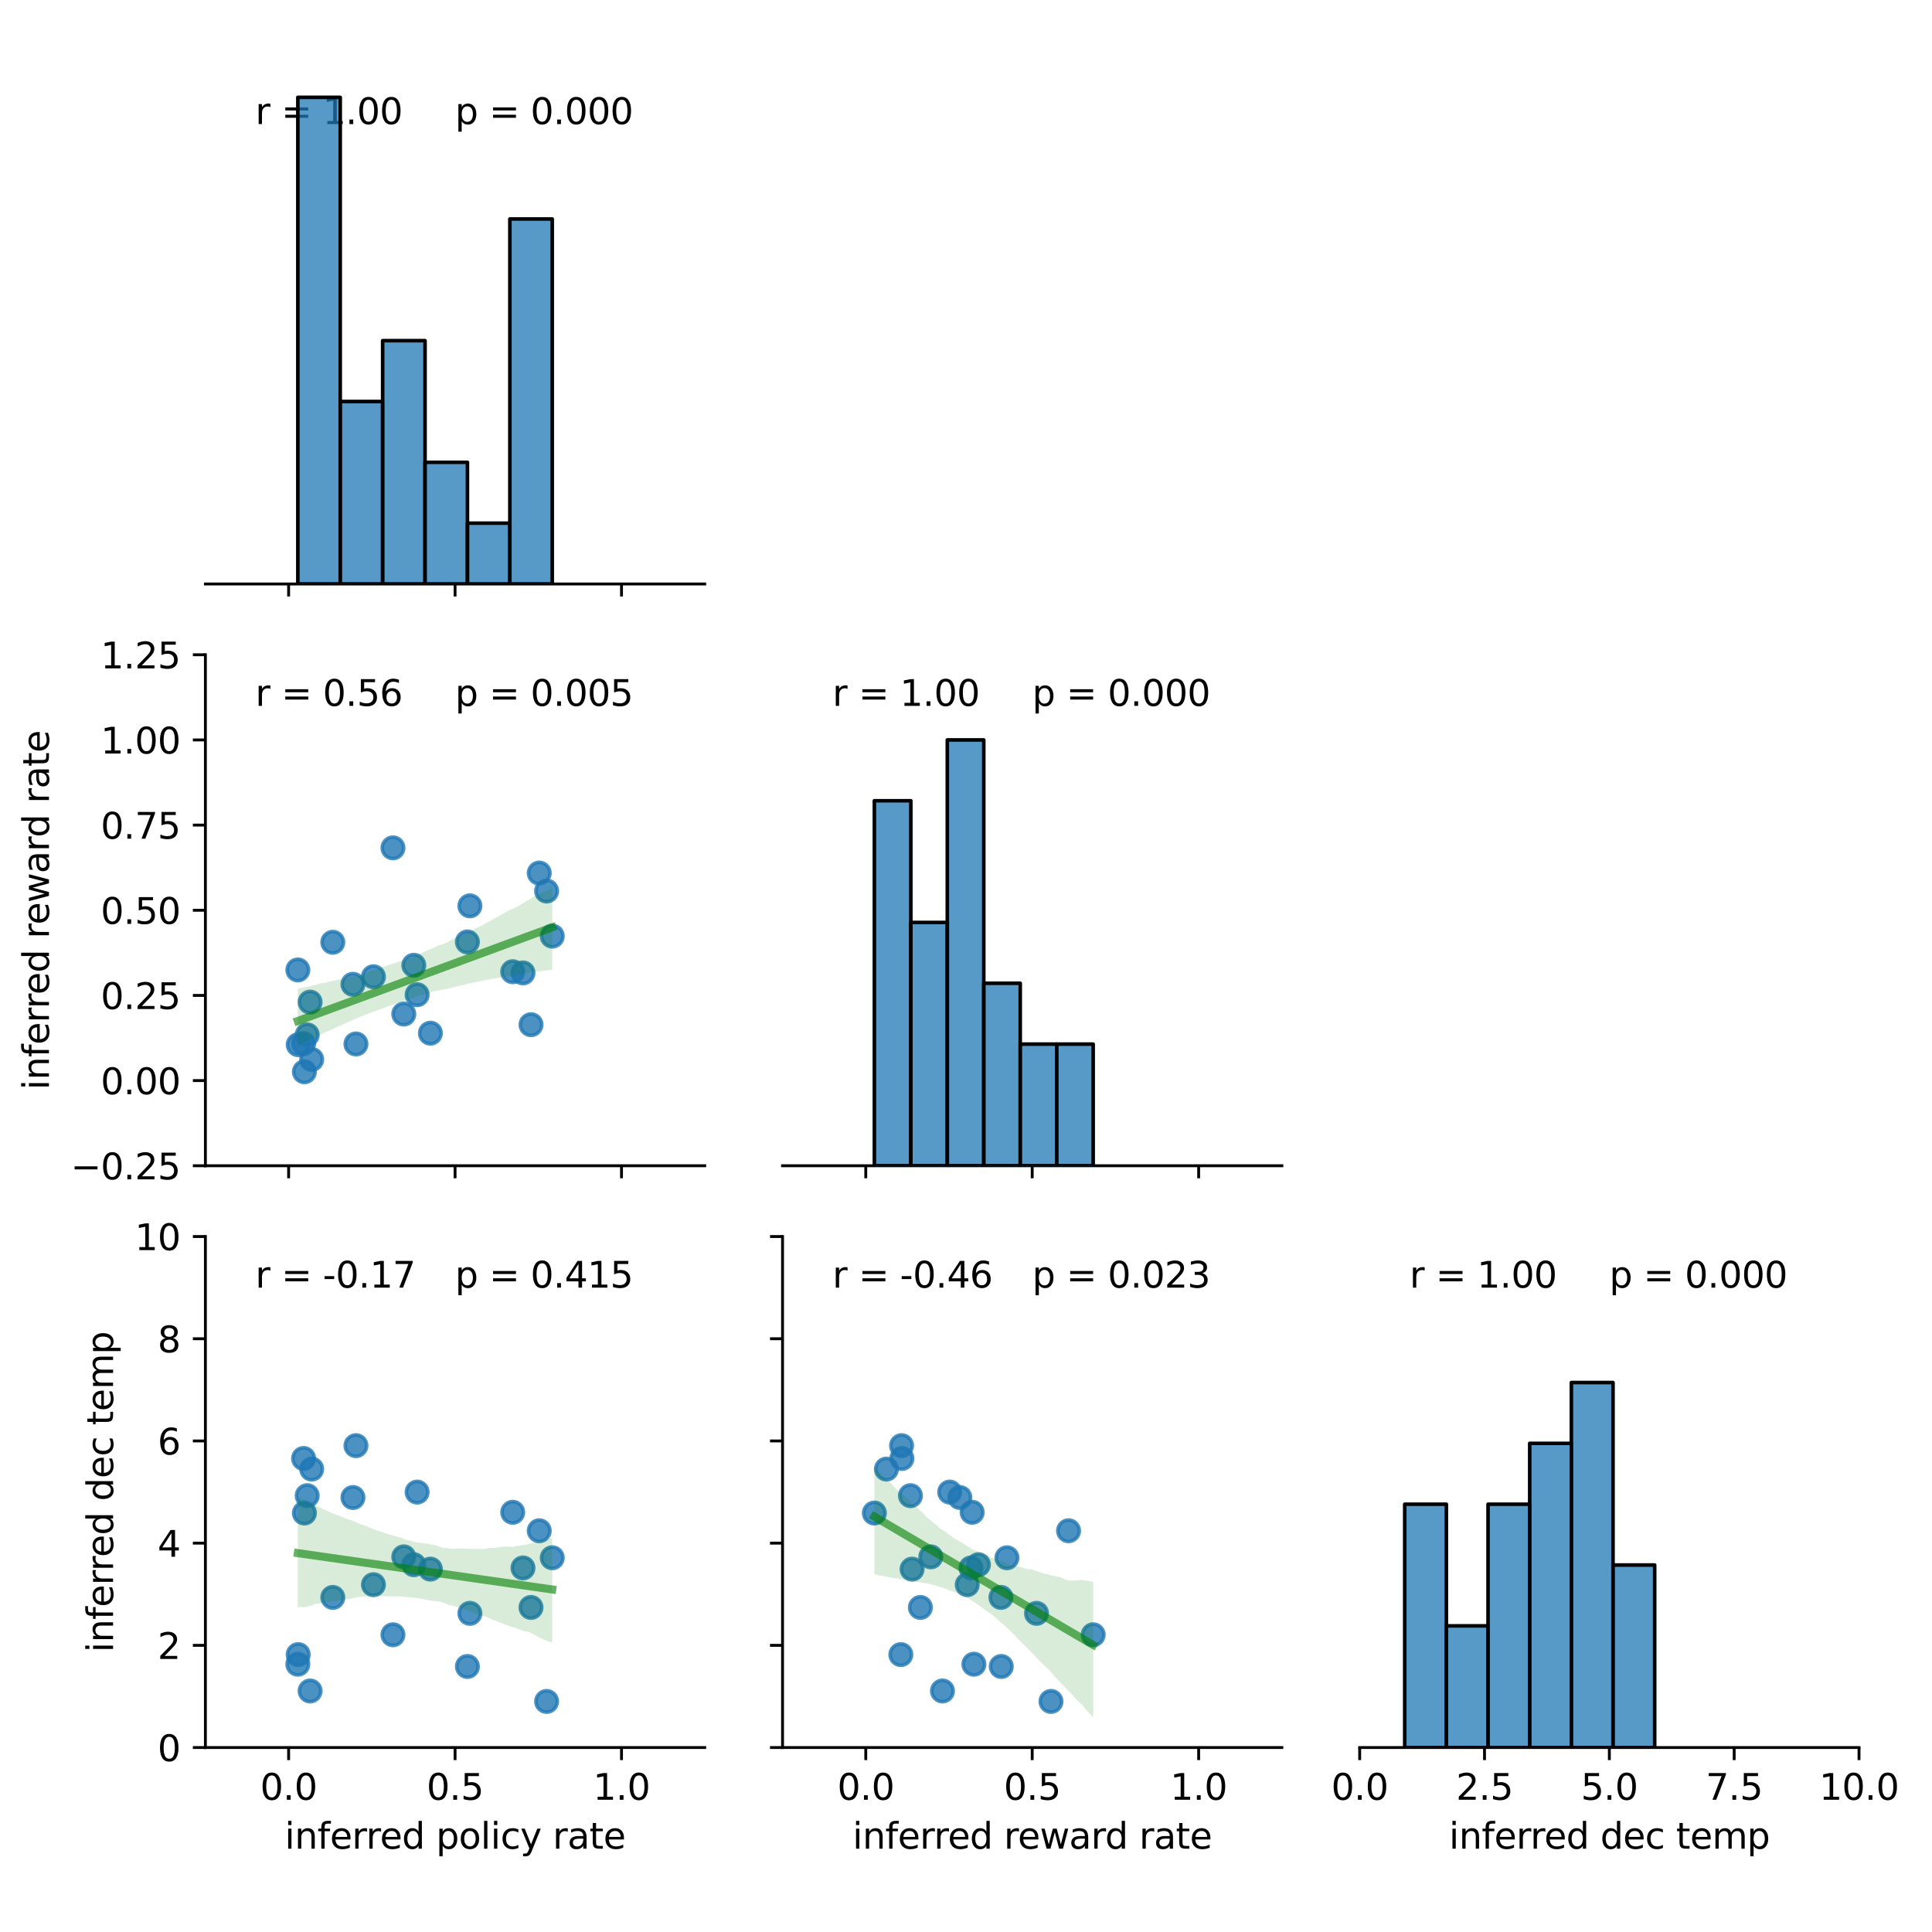 <?xml version="1.0" encoding="utf-8" standalone="no"?>
<!DOCTYPE svg PUBLIC "-//W3C//DTD SVG 1.1//EN"
  "http://www.w3.org/Graphics/SVG/1.1/DTD/svg11.dtd">
<svg xmlns:xlink="http://www.w3.org/1999/xlink" width="540pt" height="540pt" viewBox="0 0 540 540" xmlns="http://www.w3.org/2000/svg" version="1.1">
 <defs>
  <style type="text/css">*{stroke-linejoin: round; stroke-linecap: butt}</style>
 </defs>
 <g id="figure_1">
  <g id="patch_1">
   <path d="M 0 540 
L 540 540 
L 540 0 
L 0 0 
z
" style="fill: #ffffff"/>
  </g>
  <g id="axes_1">
   <g id="patch_2">
    <path d="M 57.41 163.225 
L 196.974 163.225 
L 196.974 20.4 
L 57.41 20.4 
z
" style="fill: #ffffff"/>
   </g>
   <g id="matplotlib.axis_1">
    <g id="xtick_1">
     <g id="line2d_1">
      <defs>
       <path id="mb555d8f676" d="M 0 0 
L 0 3.5 
" style="stroke: #000000; stroke-width: 0.8"/>
      </defs>
      <g>
       <use xlink:href="#mb555d8f676" x="80.671" y="163.225" style="stroke: #000000; stroke-width: 0.8"/>
      </g>
     </g>
    </g>
    <g id="xtick_2">
     <g id="line2d_2">
      <g>
       <use xlink:href="#mb555d8f676" x="127.192" y="163.225" style="stroke: #000000; stroke-width: 0.8"/>
      </g>
     </g>
    </g>
    <g id="xtick_3">
     <g id="line2d_3">
      <g>
       <use xlink:href="#mb555d8f676" x="173.713" y="163.225" style="stroke: #000000; stroke-width: 0.8"/>
      </g>
     </g>
    </g>
   </g>
   <g id="patch_3">
    <path d="M 57.41 163.225 
L 196.974 163.225 
" style="fill: none; stroke: #000000; stroke-width: 0.8; stroke-linejoin: miter; stroke-linecap: square"/>
   </g>
   <g id="text_1">
    <!-- r = 1.00  -->
    <g transform="translate(71.366 34.682) scale(0.1 -0.1)">
     <defs>
      <path id="DejaVuSans-72" d="M 2631 2963 
Q 2534 3019 2420 3045 
Q 2306 3072 2169 3072 
Q 1681 3072 1420 2755 
Q 1159 2438 1159 1844 
L 1159 0 
L 581 0 
L 581 3500 
L 1159 3500 
L 1159 2956 
Q 1341 3275 1631 3429 
Q 1922 3584 2338 3584 
Q 2397 3584 2469 3576 
Q 2541 3569 2628 3553 
L 2631 2963 
z
" transform="scale(0.016)"/>
      <path id="DejaVuSans-20" transform="scale(0.016)"/>
      <path id="DejaVuSans-3d" d="M 678 2906 
L 4684 2906 
L 4684 2381 
L 678 2381 
L 678 2906 
z
M 678 1631 
L 4684 1631 
L 4684 1100 
L 678 1100 
L 678 1631 
z
" transform="scale(0.016)"/>
      <path id="DejaVuSans-31" d="M 794 531 
L 1825 531 
L 1825 4091 
L 703 3866 
L 703 4441 
L 1819 4666 
L 2450 4666 
L 2450 531 
L 3481 531 
L 3481 0 
L 794 0 
L 794 531 
z
" transform="scale(0.016)"/>
      <path id="DejaVuSans-2e" d="M 684 794 
L 1344 794 
L 1344 0 
L 684 0 
L 684 794 
z
" transform="scale(0.016)"/>
      <path id="DejaVuSans-30" d="M 2034 4250 
Q 1547 4250 1301 3770 
Q 1056 3291 1056 2328 
Q 1056 1369 1301 889 
Q 1547 409 2034 409 
Q 2525 409 2770 889 
Q 3016 1369 3016 2328 
Q 3016 3291 2770 3770 
Q 2525 4250 2034 4250 
z
M 2034 4750 
Q 2819 4750 3233 4129 
Q 3647 3509 3647 2328 
Q 3647 1150 3233 529 
Q 2819 -91 2034 -91 
Q 1250 -91 836 529 
Q 422 1150 422 2328 
Q 422 3509 836 4129 
Q 1250 4750 2034 4750 
z
" transform="scale(0.016)"/>
     </defs>
     <use xlink:href="#DejaVuSans-72"/>
     <use xlink:href="#DejaVuSans-20" x="41.113"/>
     <use xlink:href="#DejaVuSans-3d" x="72.9"/>
     <use xlink:href="#DejaVuSans-20" x="156.689"/>
     <use xlink:href="#DejaVuSans-31" x="188.477"/>
     <use xlink:href="#DejaVuSans-2e" x="252.1"/>
     <use xlink:href="#DejaVuSans-30" x="283.887"/>
     <use xlink:href="#DejaVuSans-30" x="347.51"/>
     <use xlink:href="#DejaVuSans-20" x="411.133"/>
    </g>
   </g>
   <g id="text_2">
    <!-- p = 0.000 -->
    <g transform="translate(127.192 34.682) scale(0.1 -0.1)">
     <defs>
      <path id="DejaVuSans-70" d="M 1159 525 
L 1159 -1331 
L 581 -1331 
L 581 3500 
L 1159 3500 
L 1159 2969 
Q 1341 3281 1617 3432 
Q 1894 3584 2278 3584 
Q 2916 3584 3314 3078 
Q 3713 2572 3713 1747 
Q 3713 922 3314 415 
Q 2916 -91 2278 -91 
Q 1894 -91 1617 61 
Q 1341 213 1159 525 
z
M 3116 1747 
Q 3116 2381 2855 2742 
Q 2594 3103 2138 3103 
Q 1681 3103 1420 2742 
Q 1159 2381 1159 1747 
Q 1159 1113 1420 752 
Q 1681 391 2138 391 
Q 2594 391 2855 752 
Q 3116 1113 3116 1747 
z
" transform="scale(0.016)"/>
     </defs>
     <use xlink:href="#DejaVuSans-70"/>
     <use xlink:href="#DejaVuSans-20" x="63.477"/>
     <use xlink:href="#DejaVuSans-3d" x="95.264"/>
     <use xlink:href="#DejaVuSans-20" x="179.053"/>
     <use xlink:href="#DejaVuSans-30" x="210.84"/>
     <use xlink:href="#DejaVuSans-2e" x="274.463"/>
     <use xlink:href="#DejaVuSans-30" x="306.25"/>
     <use xlink:href="#DejaVuSans-30" x="369.873"/>
     <use xlink:href="#DejaVuSans-30" x="433.496"/>
    </g>
   </g>
  </g>
  <g id="axes_2">
   <g id="patch_4">
    <path d="M 57.41 325.832 
L 196.974 325.832 
L 196.974 183.008 
L 57.41 183.008 
z
" style="fill: #ffffff"/>
   </g>
   <g id="PathCollection_1">
    <defs>
     <path id="m22bb00cfda" d="M 0 3 
C 0.796 3 1.559 2.684 2.121 2.121 
C 2.684 1.559 3 0.796 3 0 
C 3 -0.796 2.684 -1.559 2.121 -2.121 
C 1.559 -2.684 0.796 -3 0 -3 
C -0.796 -3 -1.559 -2.684 -2.121 -2.121 
C -2.684 -1.559 -3 -0.796 -3 0 
C -3 0.796 -2.684 1.559 -2.121 2.121 
C -1.559 2.684 -0.796 3 0 3 
z
" style="stroke: #1f77b4; stroke-opacity: 0.8"/>
    </defs>
    <g clip-path="url(#p2024af23eb)">
     <use xlink:href="#m22bb00cfda" x="146.177" y="271.928" style="fill: #1f77b4; fill-opacity: 0.8; stroke: #1f77b4; stroke-opacity: 0.8"/>
     <use xlink:href="#m22bb00cfda" x="86.673" y="280.092" style="fill: #1f77b4; fill-opacity: 0.8; stroke: #1f77b4; stroke-opacity: 0.8"/>
     <use xlink:href="#m22bb00cfda" x="150.722" y="244.024" style="fill: #1f77b4; fill-opacity: 0.8; stroke: #1f77b4; stroke-opacity: 0.8"/>
     <use xlink:href="#m22bb00cfda" x="115.664" y="269.8" style="fill: #1f77b4; fill-opacity: 0.8; stroke: #1f77b4; stroke-opacity: 0.8"/>
     <use xlink:href="#m22bb00cfda" x="143.304" y="271.594" style="fill: #1f77b4; fill-opacity: 0.8; stroke: #1f77b4; stroke-opacity: 0.8"/>
     <use xlink:href="#m22bb00cfda" x="130.643" y="263.27" style="fill: #1f77b4; fill-opacity: 0.8; stroke: #1f77b4; stroke-opacity: 0.8"/>
     <use xlink:href="#m22bb00cfda" x="131.334" y="253.188" style="fill: #1f77b4; fill-opacity: 0.8; stroke: #1f77b4; stroke-opacity: 0.8"/>
     <use xlink:href="#m22bb00cfda" x="104.378" y="273" style="fill: #1f77b4; fill-opacity: 0.8; stroke: #1f77b4; stroke-opacity: 0.8"/>
     <use xlink:href="#m22bb00cfda" x="152.781" y="249.047" style="fill: #1f77b4; fill-opacity: 0.8; stroke: #1f77b4; stroke-opacity: 0.8"/>
     <use xlink:href="#m22bb00cfda" x="109.832" y="236.979" style="fill: #1f77b4; fill-opacity: 0.8; stroke: #1f77b4; stroke-opacity: 0.8"/>
     <use xlink:href="#m22bb00cfda" x="83.355" y="291.998" style="fill: #1f77b4; fill-opacity: 0.8; stroke: #1f77b4; stroke-opacity: 0.8"/>
     <use xlink:href="#m22bb00cfda" x="116.588" y="278.022" style="fill: #1f77b4; fill-opacity: 0.8; stroke: #1f77b4; stroke-opacity: 0.8"/>
     <use xlink:href="#m22bb00cfda" x="85.862" y="289.245" style="fill: #1f77b4; fill-opacity: 0.8; stroke: #1f77b4; stroke-opacity: 0.8"/>
     <use xlink:href="#m22bb00cfda" x="112.86" y="283.43" style="fill: #1f77b4; fill-opacity: 0.8; stroke: #1f77b4; stroke-opacity: 0.8"/>
     <use xlink:href="#m22bb00cfda" x="93.017" y="263.368" style="fill: #1f77b4; fill-opacity: 0.8; stroke: #1f77b4; stroke-opacity: 0.8"/>
     <use xlink:href="#m22bb00cfda" x="85.085" y="299.566" style="fill: #1f77b4; fill-opacity: 0.8; stroke: #1f77b4; stroke-opacity: 0.8"/>
     <use xlink:href="#m22bb00cfda" x="98.649" y="275.112" style="fill: #1f77b4; fill-opacity: 0.8; stroke: #1f77b4; stroke-opacity: 0.8"/>
     <use xlink:href="#m22bb00cfda" x="154.358" y="261.648" style="fill: #1f77b4; fill-opacity: 0.8; stroke: #1f77b4; stroke-opacity: 0.8"/>
     <use xlink:href="#m22bb00cfda" x="99.486" y="291.789" style="fill: #1f77b4; fill-opacity: 0.8; stroke: #1f77b4; stroke-opacity: 0.8"/>
     <use xlink:href="#m22bb00cfda" x="148.417" y="286.405" style="fill: #1f77b4; fill-opacity: 0.8; stroke: #1f77b4; stroke-opacity: 0.8"/>
     <use xlink:href="#m22bb00cfda" x="87.117" y="296.119" style="fill: #1f77b4; fill-opacity: 0.8; stroke: #1f77b4; stroke-opacity: 0.8"/>
     <use xlink:href="#m22bb00cfda" x="120.294" y="288.777" style="fill: #1f77b4; fill-opacity: 0.8; stroke: #1f77b4; stroke-opacity: 0.8"/>
     <use xlink:href="#m22bb00cfda" x="84.853" y="291.698" style="fill: #1f77b4; fill-opacity: 0.8; stroke: #1f77b4; stroke-opacity: 0.8"/>
     <use xlink:href="#m22bb00cfda" x="83.247" y="271.098" style="fill: #1f77b4; fill-opacity: 0.8; stroke: #1f77b4; stroke-opacity: 0.8"/>
    </g>
   </g>
   <g id="PolyCollection_1">
    <path d="M 83.247 276.306 
L 83.247 292.239 
L 83.966 291.9 
L 84.684 291.464 
L 85.402 291.142 
L 86.121 290.788 
L 86.839 290.454 
L 87.557 290.122 
L 88.275 289.817 
L 88.994 289.515 
L 89.712 289.104 
L 90.43 288.756 
L 91.149 288.453 
L 91.867 288.151 
L 92.585 287.834 
L 93.303 287.476 
L 94.022 287.121 
L 94.74 286.814 
L 95.458 286.508 
L 96.177 286.201 
L 96.895 285.884 
L 97.613 285.499 
L 98.331 285.219 
L 99.05 284.926 
L 99.768 284.594 
L 100.486 284.263 
L 101.205 284.001 
L 101.923 283.745 
L 102.641 283.426 
L 103.359 283.162 
L 104.078 282.844 
L 104.796 282.638 
L 105.514 282.385 
L 106.233 282.094 
L 106.951 281.867 
L 107.669 281.591 
L 108.388 281.307 
L 109.106 281.064 
L 109.824 280.814 
L 110.542 280.51 
L 111.261 280.268 
L 111.979 280.043 
L 112.697 279.829 
L 113.416 279.581 
L 114.134 279.314 
L 114.852 279.1 
L 115.57 278.856 
L 116.289 278.612 
L 117.007 278.373 
L 117.725 278.137 
L 118.444 277.966 
L 119.162 277.754 
L 119.88 277.516 
L 120.598 277.287 
L 121.317 277.057 
L 122.035 276.957 
L 122.753 276.755 
L 123.472 276.622 
L 124.19 276.535 
L 124.908 276.44 
L 125.627 276.223 
L 126.345 276.019 
L 127.063 275.874 
L 127.781 275.688 
L 128.5 275.497 
L 129.218 275.392 
L 129.936 275.191 
L 130.655 274.977 
L 131.373 274.831 
L 132.091 274.686 
L 132.809 274.542 
L 133.528 274.395 
L 134.246 274.22 
L 134.964 274.106 
L 135.683 273.963 
L 136.401 273.819 
L 137.119 273.675 
L 137.837 273.53 
L 138.556 273.424 
L 139.274 273.333 
L 139.992 273.243 
L 140.711 273.141 
L 141.429 272.999 
L 142.147 272.901 
L 142.866 272.873 
L 143.584 272.721 
L 144.302 272.631 
L 145.02 272.466 
L 145.739 272.282 
L 146.457 272.097 
L 147.175 271.946 
L 147.894 271.872 
L 148.612 271.739 
L 149.33 271.642 
L 150.048 271.56 
L 150.767 271.478 
L 151.485 271.394 
L 152.203 271.311 
L 152.922 271.199 
L 153.64 271.115 
L 154.358 271.032 
L 154.358 248.005 
L 154.358 248.005 
L 153.64 248.418 
L 152.922 248.831 
L 152.203 249.2 
L 151.485 249.556 
L 150.767 249.913 
L 150.048 250.283 
L 149.33 250.633 
L 148.612 251.019 
L 147.894 251.441 
L 147.175 251.864 
L 146.457 252.287 
L 145.739 252.711 
L 145.02 253.134 
L 144.302 253.537 
L 143.584 253.873 
L 142.866 254.175 
L 142.147 254.525 
L 141.429 254.922 
L 140.711 255.322 
L 139.992 255.722 
L 139.274 256.123 
L 138.556 256.523 
L 137.837 256.895 
L 137.119 257.313 
L 136.401 257.691 
L 135.683 258.081 
L 134.964 258.512 
L 134.246 258.847 
L 133.528 259.201 
L 132.809 259.578 
L 132.091 259.936 
L 131.373 260.285 
L 130.655 260.626 
L 129.936 260.978 
L 129.218 261.318 
L 128.5 261.663 
L 127.781 261.931 
L 127.063 262.224 
L 126.345 262.613 
L 125.627 263.003 
L 124.908 263.39 
L 124.19 263.73 
L 123.472 263.98 
L 122.753 264.195 
L 122.035 264.521 
L 121.317 264.852 
L 120.598 265.167 
L 119.88 265.438 
L 119.162 265.797 
L 118.444 266.116 
L 117.725 266.415 
L 117.007 266.759 
L 116.289 267.01 
L 115.57 267.328 
L 114.852 267.682 
L 114.134 267.901 
L 113.416 268.186 
L 112.697 268.406 
L 111.979 268.652 
L 111.261 268.883 
L 110.542 269.115 
L 109.824 269.348 
L 109.106 269.548 
L 108.388 269.813 
L 107.669 270.044 
L 106.951 270.274 
L 106.233 270.509 
L 105.514 270.842 
L 104.796 271.027 
L 104.078 271.208 
L 103.359 271.463 
L 102.641 271.83 
L 101.923 272.182 
L 101.205 272.393 
L 100.486 272.561 
L 99.768 272.72 
L 99.05 272.882 
L 98.331 273.05 
L 97.613 273.208 
L 96.895 273.366 
L 96.177 273.513 
L 95.458 273.671 
L 94.74 273.83 
L 94.022 273.939 
L 93.303 274.133 
L 92.585 274.236 
L 91.867 274.417 
L 91.149 274.622 
L 90.43 274.759 
L 89.712 274.823 
L 88.994 275.034 
L 88.275 275.245 
L 87.557 275.416 
L 86.839 275.599 
L 86.121 275.767 
L 85.402 275.903 
L 84.684 276.052 
L 83.966 276.172 
L 83.247 276.306 
z
" clip-path="url(#p2024af23eb)" style="fill: #008000; fill-opacity: 0.15"/>
   </g>
   <g id="matplotlib.axis_2">
    <g id="xtick_4">
     <g id="line2d_4">
      <g>
       <use xlink:href="#mb555d8f676" x="80.671" y="325.832" style="stroke: #000000; stroke-width: 0.8"/>
      </g>
     </g>
    </g>
    <g id="xtick_5">
     <g id="line2d_5">
      <g>
       <use xlink:href="#mb555d8f676" x="127.192" y="325.832" style="stroke: #000000; stroke-width: 0.8"/>
      </g>
     </g>
    </g>
    <g id="xtick_6">
     <g id="line2d_6">
      <g>
       <use xlink:href="#mb555d8f676" x="173.713" y="325.832" style="stroke: #000000; stroke-width: 0.8"/>
      </g>
     </g>
    </g>
   </g>
   <g id="matplotlib.axis_3">
    <g id="ytick_1">
     <g id="line2d_7">
      <defs>
       <path id="mb992e3638b" d="M 0 0 
L -3.5 0 
" style="stroke: #000000; stroke-width: 0.8"/>
      </defs>
      <g>
       <use xlink:href="#mb992e3638b" x="57.41" y="325.832" style="stroke: #000000; stroke-width: 0.8"/>
      </g>
     </g>
     <g id="text_3">
      <!-- −0.25 -->
      <g transform="translate(19.765 329.632) scale(0.1 -0.1)">
       <defs>
        <path id="DejaVuSans-2212" d="M 678 2272 
L 4684 2272 
L 4684 1741 
L 678 1741 
L 678 2272 
z
" transform="scale(0.016)"/>
        <path id="DejaVuSans-32" d="M 1228 531 
L 3431 531 
L 3431 0 
L 469 0 
L 469 531 
Q 828 903 1448 1529 
Q 2069 2156 2228 2338 
Q 2531 2678 2651 2914 
Q 2772 3150 2772 3378 
Q 2772 3750 2511 3984 
Q 2250 4219 1831 4219 
Q 1534 4219 1204 4116 
Q 875 4013 500 3803 
L 500 4441 
Q 881 4594 1212 4672 
Q 1544 4750 1819 4750 
Q 2544 4750 2975 4387 
Q 3406 4025 3406 3419 
Q 3406 3131 3298 2873 
Q 3191 2616 2906 2266 
Q 2828 2175 2409 1742 
Q 1991 1309 1228 531 
z
" transform="scale(0.016)"/>
        <path id="DejaVuSans-35" d="M 691 4666 
L 3169 4666 
L 3169 4134 
L 1269 4134 
L 1269 2991 
Q 1406 3038 1543 3061 
Q 1681 3084 1819 3084 
Q 2600 3084 3056 2656 
Q 3513 2228 3513 1497 
Q 3513 744 3044 326 
Q 2575 -91 1722 -91 
Q 1428 -91 1123 -41 
Q 819 9 494 109 
L 494 744 
Q 775 591 1075 516 
Q 1375 441 1709 441 
Q 2250 441 2565 725 
Q 2881 1009 2881 1497 
Q 2881 1984 2565 2268 
Q 2250 2553 1709 2553 
Q 1456 2553 1204 2497 
Q 953 2441 691 2322 
L 691 4666 
z
" transform="scale(0.016)"/>
       </defs>
       <use xlink:href="#DejaVuSans-2212"/>
       <use xlink:href="#DejaVuSans-30" x="83.789"/>
       <use xlink:href="#DejaVuSans-2e" x="147.412"/>
       <use xlink:href="#DejaVuSans-32" x="179.199"/>
       <use xlink:href="#DejaVuSans-35" x="242.822"/>
      </g>
     </g>
    </g>
    <g id="ytick_2">
     <g id="line2d_8">
      <g>
       <use xlink:href="#mb992e3638b" x="57.41" y="302.028" style="stroke: #000000; stroke-width: 0.8"/>
      </g>
     </g>
     <g id="text_4">
      <!-- 0.00 -->
      <g transform="translate(28.144 305.828) scale(0.1 -0.1)">
       <use xlink:href="#DejaVuSans-30"/>
       <use xlink:href="#DejaVuSans-2e" x="63.623"/>
       <use xlink:href="#DejaVuSans-30" x="95.41"/>
       <use xlink:href="#DejaVuSans-30" x="159.033"/>
      </g>
     </g>
    </g>
    <g id="ytick_3">
     <g id="line2d_9">
      <g>
       <use xlink:href="#mb992e3638b" x="57.41" y="278.224" style="stroke: #000000; stroke-width: 0.8"/>
      </g>
     </g>
     <g id="text_5">
      <!-- 0.25 -->
      <g transform="translate(28.144 282.023) scale(0.1 -0.1)">
       <use xlink:href="#DejaVuSans-30"/>
       <use xlink:href="#DejaVuSans-2e" x="63.623"/>
       <use xlink:href="#DejaVuSans-32" x="95.41"/>
       <use xlink:href="#DejaVuSans-35" x="159.033"/>
      </g>
     </g>
    </g>
    <g id="ytick_4">
     <g id="line2d_10">
      <g>
       <use xlink:href="#mb992e3638b" x="57.41" y="254.42" style="stroke: #000000; stroke-width: 0.8"/>
      </g>
     </g>
     <g id="text_6">
      <!-- 0.50 -->
      <g transform="translate(28.144 258.219) scale(0.1 -0.1)">
       <use xlink:href="#DejaVuSans-30"/>
       <use xlink:href="#DejaVuSans-2e" x="63.623"/>
       <use xlink:href="#DejaVuSans-35" x="95.41"/>
       <use xlink:href="#DejaVuSans-30" x="159.033"/>
      </g>
     </g>
    </g>
    <g id="ytick_5">
     <g id="line2d_11">
      <g>
       <use xlink:href="#mb992e3638b" x="57.41" y="230.616" style="stroke: #000000; stroke-width: 0.8"/>
      </g>
     </g>
     <g id="text_7">
      <!-- 0.75 -->
      <g transform="translate(28.144 234.415) scale(0.1 -0.1)">
       <defs>
        <path id="DejaVuSans-37" d="M 525 4666 
L 3525 4666 
L 3525 4397 
L 1831 0 
L 1172 0 
L 2766 4134 
L 525 4134 
L 525 4666 
z
" transform="scale(0.016)"/>
       </defs>
       <use xlink:href="#DejaVuSans-30"/>
       <use xlink:href="#DejaVuSans-2e" x="63.623"/>
       <use xlink:href="#DejaVuSans-37" x="95.41"/>
       <use xlink:href="#DejaVuSans-35" x="159.033"/>
      </g>
     </g>
    </g>
    <g id="ytick_6">
     <g id="line2d_12">
      <g>
       <use xlink:href="#mb992e3638b" x="57.41" y="206.812" style="stroke: #000000; stroke-width: 0.8"/>
      </g>
     </g>
     <g id="text_8">
      <!-- 1.00 -->
      <g transform="translate(28.144 210.611) scale(0.1 -0.1)">
       <use xlink:href="#DejaVuSans-31"/>
       <use xlink:href="#DejaVuSans-2e" x="63.623"/>
       <use xlink:href="#DejaVuSans-30" x="95.41"/>
       <use xlink:href="#DejaVuSans-30" x="159.033"/>
      </g>
     </g>
    </g>
    <g id="ytick_7">
     <g id="line2d_13">
      <g>
       <use xlink:href="#mb992e3638b" x="57.41" y="183.008" style="stroke: #000000; stroke-width: 0.8"/>
      </g>
     </g>
     <g id="text_9">
      <!-- 1.25 -->
      <g transform="translate(28.144 186.807) scale(0.1 -0.1)">
       <use xlink:href="#DejaVuSans-31"/>
       <use xlink:href="#DejaVuSans-2e" x="63.623"/>
       <use xlink:href="#DejaVuSans-32" x="95.41"/>
       <use xlink:href="#DejaVuSans-35" x="159.033"/>
      </g>
     </g>
    </g>
    <g id="text_10">
     <!-- inferred reward rate -->
     <g transform="translate(13.685 304.625) rotate(-90) scale(0.1 -0.1)">
      <defs>
       <path id="DejaVuSans-69" d="M 603 3500 
L 1178 3500 
L 1178 0 
L 603 0 
L 603 3500 
z
M 603 4863 
L 1178 4863 
L 1178 4134 
L 603 4134 
L 603 4863 
z
" transform="scale(0.016)"/>
       <path id="DejaVuSans-6e" d="M 3513 2113 
L 3513 0 
L 2938 0 
L 2938 2094 
Q 2938 2591 2744 2837 
Q 2550 3084 2163 3084 
Q 1697 3084 1428 2787 
Q 1159 2491 1159 1978 
L 1159 0 
L 581 0 
L 581 3500 
L 1159 3500 
L 1159 2956 
Q 1366 3272 1645 3428 
Q 1925 3584 2291 3584 
Q 2894 3584 3203 3211 
Q 3513 2838 3513 2113 
z
" transform="scale(0.016)"/>
       <path id="DejaVuSans-66" d="M 2375 4863 
L 2375 4384 
L 1825 4384 
Q 1516 4384 1395 4259 
Q 1275 4134 1275 3809 
L 1275 3500 
L 2222 3500 
L 2222 3053 
L 1275 3053 
L 1275 0 
L 697 0 
L 697 3053 
L 147 3053 
L 147 3500 
L 697 3500 
L 697 3744 
Q 697 4328 969 4595 
Q 1241 4863 1831 4863 
L 2375 4863 
z
" transform="scale(0.016)"/>
       <path id="DejaVuSans-65" d="M 3597 1894 
L 3597 1613 
L 953 1613 
Q 991 1019 1311 708 
Q 1631 397 2203 397 
Q 2534 397 2845 478 
Q 3156 559 3463 722 
L 3463 178 
Q 3153 47 2828 -22 
Q 2503 -91 2169 -91 
Q 1331 -91 842 396 
Q 353 884 353 1716 
Q 353 2575 817 3079 
Q 1281 3584 2069 3584 
Q 2775 3584 3186 3129 
Q 3597 2675 3597 1894 
z
M 3022 2063 
Q 3016 2534 2758 2815 
Q 2500 3097 2075 3097 
Q 1594 3097 1305 2825 
Q 1016 2553 972 2059 
L 3022 2063 
z
" transform="scale(0.016)"/>
       <path id="DejaVuSans-64" d="M 2906 2969 
L 2906 4863 
L 3481 4863 
L 3481 0 
L 2906 0 
L 2906 525 
Q 2725 213 2448 61 
Q 2172 -91 1784 -91 
Q 1150 -91 751 415 
Q 353 922 353 1747 
Q 353 2572 751 3078 
Q 1150 3584 1784 3584 
Q 2172 3584 2448 3432 
Q 2725 3281 2906 2969 
z
M 947 1747 
Q 947 1113 1208 752 
Q 1469 391 1925 391 
Q 2381 391 2643 752 
Q 2906 1113 2906 1747 
Q 2906 2381 2643 2742 
Q 2381 3103 1925 3103 
Q 1469 3103 1208 2742 
Q 947 2381 947 1747 
z
" transform="scale(0.016)"/>
       <path id="DejaVuSans-77" d="M 269 3500 
L 844 3500 
L 1563 769 
L 2278 3500 
L 2956 3500 
L 3675 769 
L 4391 3500 
L 4966 3500 
L 4050 0 
L 3372 0 
L 2619 2869 
L 1863 0 
L 1184 0 
L 269 3500 
z
" transform="scale(0.016)"/>
       <path id="DejaVuSans-61" d="M 2194 1759 
Q 1497 1759 1228 1600 
Q 959 1441 959 1056 
Q 959 750 1161 570 
Q 1363 391 1709 391 
Q 2188 391 2477 730 
Q 2766 1069 2766 1631 
L 2766 1759 
L 2194 1759 
z
M 3341 1997 
L 3341 0 
L 2766 0 
L 2766 531 
Q 2569 213 2275 61 
Q 1981 -91 1556 -91 
Q 1019 -91 701 211 
Q 384 513 384 1019 
Q 384 1609 779 1909 
Q 1175 2209 1959 2209 
L 2766 2209 
L 2766 2266 
Q 2766 2663 2505 2880 
Q 2244 3097 1772 3097 
Q 1472 3097 1187 3025 
Q 903 2953 641 2809 
L 641 3341 
Q 956 3463 1253 3523 
Q 1550 3584 1831 3584 
Q 2591 3584 2966 3190 
Q 3341 2797 3341 1997 
z
" transform="scale(0.016)"/>
       <path id="DejaVuSans-74" d="M 1172 4494 
L 1172 3500 
L 2356 3500 
L 2356 3053 
L 1172 3053 
L 1172 1153 
Q 1172 725 1289 603 
Q 1406 481 1766 481 
L 2356 481 
L 2356 0 
L 1766 0 
Q 1100 0 847 248 
Q 594 497 594 1153 
L 594 3053 
L 172 3053 
L 172 3500 
L 594 3500 
L 594 4494 
L 1172 4494 
z
" transform="scale(0.016)"/>
      </defs>
      <use xlink:href="#DejaVuSans-69"/>
      <use xlink:href="#DejaVuSans-6e" x="27.783"/>
      <use xlink:href="#DejaVuSans-66" x="91.162"/>
      <use xlink:href="#DejaVuSans-65" x="126.367"/>
      <use xlink:href="#DejaVuSans-72" x="187.891"/>
      <use xlink:href="#DejaVuSans-72" x="227.254"/>
      <use xlink:href="#DejaVuSans-65" x="266.117"/>
      <use xlink:href="#DejaVuSans-64" x="327.641"/>
      <use xlink:href="#DejaVuSans-20" x="391.117"/>
      <use xlink:href="#DejaVuSans-72" x="422.904"/>
      <use xlink:href="#DejaVuSans-65" x="461.768"/>
      <use xlink:href="#DejaVuSans-77" x="523.291"/>
      <use xlink:href="#DejaVuSans-61" x="605.078"/>
      <use xlink:href="#DejaVuSans-72" x="666.357"/>
      <use xlink:href="#DejaVuSans-64" x="705.721"/>
      <use xlink:href="#DejaVuSans-20" x="769.197"/>
      <use xlink:href="#DejaVuSans-72" x="800.984"/>
      <use xlink:href="#DejaVuSans-61" x="842.098"/>
      <use xlink:href="#DejaVuSans-74" x="903.377"/>
      <use xlink:href="#DejaVuSans-65" x="942.586"/>
     </g>
    </g>
   </g>
   <g id="line2d_14">
    <path d="M 83.247 285.361 
L 83.966 285.096 
L 84.684 284.832 
L 85.402 284.568 
L 86.121 284.303 
L 86.839 284.039 
L 87.557 283.775 
L 88.275 283.51 
L 88.994 283.246 
L 89.712 282.982 
L 90.43 282.717 
L 91.149 282.453 
L 91.867 282.189 
L 92.585 281.924 
L 93.303 281.66 
L 94.022 281.395 
L 94.74 281.131 
L 95.458 280.867 
L 96.177 280.602 
L 96.895 280.338 
L 97.613 280.074 
L 98.331 279.809 
L 99.05 279.545 
L 99.768 279.281 
L 100.486 279.016 
L 101.205 278.752 
L 101.923 278.488 
L 102.641 278.223 
L 103.359 277.959 
L 104.078 277.695 
L 104.796 277.43 
L 105.514 277.166 
L 106.233 276.902 
L 106.951 276.637 
L 107.669 276.373 
L 108.388 276.109 
L 109.106 275.844 
L 109.824 275.58 
L 110.542 275.316 
L 111.261 275.051 
L 111.979 274.787 
L 112.697 274.523 
L 113.416 274.258 
L 114.134 273.994 
L 114.852 273.73 
L 115.57 273.465 
L 116.289 273.201 
L 117.007 272.937 
L 117.725 272.672 
L 118.444 272.408 
L 119.162 272.144 
L 119.88 271.879 
L 120.598 271.615 
L 121.317 271.351 
L 122.035 271.086 
L 122.753 270.822 
L 123.472 270.558 
L 124.19 270.293 
L 124.908 270.029 
L 125.627 269.764 
L 126.345 269.5 
L 127.063 269.236 
L 127.781 268.971 
L 128.5 268.707 
L 129.218 268.443 
L 129.936 268.178 
L 130.655 267.914 
L 131.373 267.65 
L 132.091 267.385 
L 132.809 267.121 
L 133.528 266.857 
L 134.246 266.592 
L 134.964 266.328 
L 135.683 266.064 
L 136.401 265.799 
L 137.119 265.535 
L 137.837 265.271 
L 138.556 265.006 
L 139.274 264.742 
L 139.992 264.478 
L 140.711 264.213 
L 141.429 263.949 
L 142.147 263.685 
L 142.866 263.42 
L 143.584 263.156 
L 144.302 262.892 
L 145.02 262.627 
L 145.739 262.363 
L 146.457 262.099 
L 147.175 261.834 
L 147.894 261.57 
L 148.612 261.306 
L 149.33 261.041 
L 150.048 260.777 
L 150.767 260.513 
L 151.485 260.248 
L 152.203 259.984 
L 152.922 259.72 
L 153.64 259.455 
L 154.358 259.191 
" clip-path="url(#p2024af23eb)" style="fill: none; stroke: #008000; stroke-opacity: 0.6; stroke-width: 2.25; stroke-linecap: square"/>
   </g>
   <g id="patch_5">
    <path d="M 57.41 325.832 
L 57.41 183.008 
" style="fill: none; stroke: #000000; stroke-width: 0.8; stroke-linejoin: miter; stroke-linecap: square"/>
   </g>
   <g id="patch_6">
    <path d="M 57.41 325.832 
L 196.974 325.832 
" style="fill: none; stroke: #000000; stroke-width: 0.8; stroke-linejoin: miter; stroke-linecap: square"/>
   </g>
   <g id="text_11">
    <!-- r = 0.56  -->
    <g transform="translate(71.366 197.29) scale(0.1 -0.1)">
     <defs>
      <path id="DejaVuSans-36" d="M 2113 2584 
Q 1688 2584 1439 2293 
Q 1191 2003 1191 1497 
Q 1191 994 1439 701 
Q 1688 409 2113 409 
Q 2538 409 2786 701 
Q 3034 994 3034 1497 
Q 3034 2003 2786 2293 
Q 2538 2584 2113 2584 
z
M 3366 4563 
L 3366 3988 
Q 3128 4100 2886 4159 
Q 2644 4219 2406 4219 
Q 1781 4219 1451 3797 
Q 1122 3375 1075 2522 
Q 1259 2794 1537 2939 
Q 1816 3084 2150 3084 
Q 2853 3084 3261 2657 
Q 3669 2231 3669 1497 
Q 3669 778 3244 343 
Q 2819 -91 2113 -91 
Q 1303 -91 875 529 
Q 447 1150 447 2328 
Q 447 3434 972 4092 
Q 1497 4750 2381 4750 
Q 2619 4750 2861 4703 
Q 3103 4656 3366 4563 
z
" transform="scale(0.016)"/>
     </defs>
     <use xlink:href="#DejaVuSans-72"/>
     <use xlink:href="#DejaVuSans-20" x="41.113"/>
     <use xlink:href="#DejaVuSans-3d" x="72.9"/>
     <use xlink:href="#DejaVuSans-20" x="156.689"/>
     <use xlink:href="#DejaVuSans-30" x="188.477"/>
     <use xlink:href="#DejaVuSans-2e" x="252.1"/>
     <use xlink:href="#DejaVuSans-35" x="283.887"/>
     <use xlink:href="#DejaVuSans-36" x="347.51"/>
     <use xlink:href="#DejaVuSans-20" x="411.133"/>
    </g>
   </g>
   <g id="text_12">
    <!-- p = 0.005 -->
    <g transform="translate(127.192 197.29) scale(0.1 -0.1)">
     <use xlink:href="#DejaVuSans-70"/>
     <use xlink:href="#DejaVuSans-20" x="63.477"/>
     <use xlink:href="#DejaVuSans-3d" x="95.264"/>
     <use xlink:href="#DejaVuSans-20" x="179.053"/>
     <use xlink:href="#DejaVuSans-30" x="210.84"/>
     <use xlink:href="#DejaVuSans-2e" x="274.463"/>
     <use xlink:href="#DejaVuSans-30" x="306.25"/>
     <use xlink:href="#DejaVuSans-30" x="369.873"/>
     <use xlink:href="#DejaVuSans-35" x="433.496"/>
    </g>
   </g>
  </g>
  <g id="axes_3">
   <g id="patch_7">
    <path d="M 218.723 325.832 
L 358.287 325.832 
L 358.287 183.008 
L 218.723 183.008 
z
" style="fill: #ffffff"/>
   </g>
   <g id="matplotlib.axis_4">
    <g id="xtick_7">
     <g id="line2d_15">
      <g>
       <use xlink:href="#mb555d8f676" x="241.984" y="325.832" style="stroke: #000000; stroke-width: 0.8"/>
      </g>
     </g>
    </g>
    <g id="xtick_8">
     <g id="line2d_16">
      <g>
       <use xlink:href="#mb555d8f676" x="288.505" y="325.832" style="stroke: #000000; stroke-width: 0.8"/>
      </g>
     </g>
    </g>
    <g id="xtick_9">
     <g id="line2d_17">
      <g>
       <use xlink:href="#mb555d8f676" x="335.026" y="325.832" style="stroke: #000000; stroke-width: 0.8"/>
      </g>
     </g>
    </g>
   </g>
   <g id="patch_8">
    <path d="M 218.723 325.832 
L 358.287 325.832 
" style="fill: none; stroke: #000000; stroke-width: 0.8; stroke-linejoin: miter; stroke-linecap: square"/>
   </g>
   <g id="text_13">
    <!-- r = 1.00  -->
    <g transform="translate(232.679 197.29) scale(0.1 -0.1)">
     <use xlink:href="#DejaVuSans-72"/>
     <use xlink:href="#DejaVuSans-20" x="41.113"/>
     <use xlink:href="#DejaVuSans-3d" x="72.9"/>
     <use xlink:href="#DejaVuSans-20" x="156.689"/>
     <use xlink:href="#DejaVuSans-31" x="188.477"/>
     <use xlink:href="#DejaVuSans-2e" x="252.1"/>
     <use xlink:href="#DejaVuSans-30" x="283.887"/>
     <use xlink:href="#DejaVuSans-30" x="347.51"/>
     <use xlink:href="#DejaVuSans-20" x="411.133"/>
    </g>
   </g>
   <g id="text_14">
    <!-- p = 0.000 -->
    <g transform="translate(288.505 197.29) scale(0.1 -0.1)">
     <use xlink:href="#DejaVuSans-70"/>
     <use xlink:href="#DejaVuSans-20" x="63.477"/>
     <use xlink:href="#DejaVuSans-3d" x="95.264"/>
     <use xlink:href="#DejaVuSans-20" x="179.053"/>
     <use xlink:href="#DejaVuSans-30" x="210.84"/>
     <use xlink:href="#DejaVuSans-2e" x="274.463"/>
     <use xlink:href="#DejaVuSans-30" x="306.25"/>
     <use xlink:href="#DejaVuSans-30" x="369.873"/>
     <use xlink:href="#DejaVuSans-30" x="433.496"/>
    </g>
   </g>
  </g>
  <g id="axes_4">
   <g id="patch_9">
    <path d="M 57.41 488.44 
L 196.974 488.44 
L 196.974 345.615 
L 57.41 345.615 
z
" style="fill: #ffffff"/>
   </g>
   <g id="PathCollection_2">
    <g clip-path="url(#p290f2e2f75)">
     <use xlink:href="#m22bb00cfda" x="146.177" y="438.244" style="fill: #1f77b4; fill-opacity: 0.8; stroke: #1f77b4; stroke-opacity: 0.8"/>
     <use xlink:href="#m22bb00cfda" x="86.673" y="472.632" style="fill: #1f77b4; fill-opacity: 0.8; stroke: #1f77b4; stroke-opacity: 0.8"/>
     <use xlink:href="#m22bb00cfda" x="150.722" y="427.851" style="fill: #1f77b4; fill-opacity: 0.8; stroke: #1f77b4; stroke-opacity: 0.8"/>
     <use xlink:href="#m22bb00cfda" x="115.664" y="437.34" style="fill: #1f77b4; fill-opacity: 0.8; stroke: #1f77b4; stroke-opacity: 0.8"/>
     <use xlink:href="#m22bb00cfda" x="143.304" y="422.689" style="fill: #1f77b4; fill-opacity: 0.8; stroke: #1f77b4; stroke-opacity: 0.8"/>
     <use xlink:href="#m22bb00cfda" x="130.643" y="465.787" style="fill: #1f77b4; fill-opacity: 0.8; stroke: #1f77b4; stroke-opacity: 0.8"/>
     <use xlink:href="#m22bb00cfda" x="131.334" y="450.937" style="fill: #1f77b4; fill-opacity: 0.8; stroke: #1f77b4; stroke-opacity: 0.8"/>
     <use xlink:href="#m22bb00cfda" x="104.378" y="442.922" style="fill: #1f77b4; fill-opacity: 0.8; stroke: #1f77b4; stroke-opacity: 0.8"/>
     <use xlink:href="#m22bb00cfda" x="152.781" y="475.556" style="fill: #1f77b4; fill-opacity: 0.8; stroke: #1f77b4; stroke-opacity: 0.8"/>
     <use xlink:href="#m22bb00cfda" x="109.832" y="456.925" style="fill: #1f77b4; fill-opacity: 0.8; stroke: #1f77b4; stroke-opacity: 0.8"/>
     <use xlink:href="#m22bb00cfda" x="83.355" y="462.462" style="fill: #1f77b4; fill-opacity: 0.8; stroke: #1f77b4; stroke-opacity: 0.8"/>
     <use xlink:href="#m22bb00cfda" x="116.588" y="417.042" style="fill: #1f77b4; fill-opacity: 0.8; stroke: #1f77b4; stroke-opacity: 0.8"/>
     <use xlink:href="#m22bb00cfda" x="85.862" y="418.043" style="fill: #1f77b4; fill-opacity: 0.8; stroke: #1f77b4; stroke-opacity: 0.8"/>
     <use xlink:href="#m22bb00cfda" x="112.86" y="435.144" style="fill: #1f77b4; fill-opacity: 0.8; stroke: #1f77b4; stroke-opacity: 0.8"/>
     <use xlink:href="#m22bb00cfda" x="93.017" y="446.48" style="fill: #1f77b4; fill-opacity: 0.8; stroke: #1f77b4; stroke-opacity: 0.8"/>
     <use xlink:href="#m22bb00cfda" x="85.085" y="422.9" style="fill: #1f77b4; fill-opacity: 0.8; stroke: #1f77b4; stroke-opacity: 0.8"/>
     <use xlink:href="#m22bb00cfda" x="98.649" y="418.559" style="fill: #1f77b4; fill-opacity: 0.8; stroke: #1f77b4; stroke-opacity: 0.8"/>
     <use xlink:href="#m22bb00cfda" x="154.358" y="435.401" style="fill: #1f77b4; fill-opacity: 0.8; stroke: #1f77b4; stroke-opacity: 0.8"/>
     <use xlink:href="#m22bb00cfda" x="99.486" y="404.061" style="fill: #1f77b4; fill-opacity: 0.8; stroke: #1f77b4; stroke-opacity: 0.8"/>
     <use xlink:href="#m22bb00cfda" x="148.417" y="449.285" style="fill: #1f77b4; fill-opacity: 0.8; stroke: #1f77b4; stroke-opacity: 0.8"/>
     <use xlink:href="#m22bb00cfda" x="87.117" y="410.612" style="fill: #1f77b4; fill-opacity: 0.8; stroke: #1f77b4; stroke-opacity: 0.8"/>
     <use xlink:href="#m22bb00cfda" x="120.294" y="438.576" style="fill: #1f77b4; fill-opacity: 0.8; stroke: #1f77b4; stroke-opacity: 0.8"/>
     <use xlink:href="#m22bb00cfda" x="84.853" y="407.646" style="fill: #1f77b4; fill-opacity: 0.8; stroke: #1f77b4; stroke-opacity: 0.8"/>
     <use xlink:href="#m22bb00cfda" x="83.247" y="465.154" style="fill: #1f77b4; fill-opacity: 0.8; stroke: #1f77b4; stroke-opacity: 0.8"/>
    </g>
   </g>
   <g id="PolyCollection_2">
    <path d="M 83.247 418.56 
L 83.247 449.194 
L 83.966 449.186 
L 84.684 449.221 
L 85.402 449.199 
L 86.121 449.013 
L 86.839 448.787 
L 87.557 448.54 
L 88.275 448.294 
L 88.994 448.225 
L 89.712 448.095 
L 90.43 448.014 
L 91.149 447.931 
L 91.867 447.785 
L 92.585 447.603 
L 93.303 447.579 
L 94.022 447.547 
L 94.74 447.402 
L 95.458 447.256 
L 96.177 447.11 
L 96.895 446.963 
L 97.613 446.919 
L 98.331 446.769 
L 99.05 446.629 
L 99.768 446.498 
L 100.486 446.364 
L 101.205 446.286 
L 101.923 446.27 
L 102.641 446.124 
L 103.359 446.157 
L 104.078 446.064 
L 104.796 446.07 
L 105.514 446.079 
L 106.233 446.176 
L 106.951 446.153 
L 107.669 446.147 
L 108.388 446.218 
L 109.106 446.208 
L 109.824 446.197 
L 110.542 446.184 
L 111.261 446.173 
L 111.979 446.233 
L 112.697 446.265 
L 113.416 446.373 
L 114.134 446.445 
L 114.852 446.479 
L 115.57 446.584 
L 116.289 446.654 
L 117.007 446.783 
L 117.725 446.864 
L 118.444 447.022 
L 119.162 447.18 
L 119.88 447.251 
L 120.598 447.448 
L 121.317 447.517 
L 122.035 447.539 
L 122.753 447.631 
L 123.472 447.89 
L 124.19 448.017 
L 124.908 448.358 
L 125.627 448.629 
L 126.345 448.751 
L 127.063 448.95 
L 127.781 449.114 
L 128.5 449.276 
L 129.218 449.558 
L 129.936 449.905 
L 130.655 450.246 
L 131.373 450.333 
L 132.091 450.707 
L 132.809 450.97 
L 133.528 451.355 
L 134.246 451.592 
L 134.964 451.652 
L 135.683 451.869 
L 136.401 452.098 
L 137.119 452.474 
L 137.837 452.786 
L 138.556 452.992 
L 139.274 453.291 
L 139.992 453.59 
L 140.711 453.889 
L 141.429 454.144 
L 142.147 454.401 
L 142.866 454.674 
L 143.584 454.866 
L 144.302 455.055 
L 145.02 455.365 
L 145.739 455.645 
L 146.457 455.9 
L 147.175 456.036 
L 147.894 456.172 
L 148.612 456.507 
L 149.33 456.917 
L 150.048 457.331 
L 150.767 457.746 
L 151.485 458.014 
L 152.203 458.391 
L 152.922 458.675 
L 153.64 458.875 
L 154.358 459.074 
L 154.358 429.849 
L 154.358 429.849 
L 153.64 430.042 
L 152.922 430.235 
L 152.203 430.36 
L 151.485 430.561 
L 150.767 430.762 
L 150.048 430.962 
L 149.33 431.163 
L 148.612 431.364 
L 147.894 431.566 
L 147.175 431.728 
L 146.457 431.841 
L 145.739 431.885 
L 145.02 432.053 
L 144.302 432.079 
L 143.584 432.313 
L 142.866 432.362 
L 142.147 432.302 
L 141.429 432.243 
L 140.711 432.331 
L 139.992 432.368 
L 139.274 432.487 
L 138.556 432.604 
L 137.837 432.634 
L 137.119 432.656 
L 136.401 432.69 
L 135.683 432.872 
L 134.964 432.985 
L 134.246 432.909 
L 133.528 432.913 
L 132.809 432.9 
L 132.091 432.968 
L 131.373 432.832 
L 130.655 432.847 
L 129.936 432.869 
L 129.218 432.844 
L 128.5 432.784 
L 127.781 432.793 
L 127.063 432.858 
L 126.345 432.894 
L 125.627 432.819 
L 124.908 432.66 
L 124.19 432.716 
L 123.472 432.557 
L 122.753 432.248 
L 122.035 431.999 
L 121.317 431.81 
L 120.598 431.717 
L 119.88 431.57 
L 119.162 431.434 
L 118.444 431.341 
L 117.725 431.263 
L 117.007 431.103 
L 116.289 431.106 
L 115.57 430.83 
L 114.852 430.722 
L 114.134 430.536 
L 113.416 430.324 
L 112.697 429.958 
L 111.979 429.763 
L 111.261 429.596 
L 110.542 429.387 
L 109.824 429.158 
L 109.106 428.956 
L 108.388 428.789 
L 107.669 428.515 
L 106.951 428.247 
L 106.233 428.04 
L 105.514 427.837 
L 104.796 427.597 
L 104.078 427.28 
L 103.359 426.99 
L 102.641 426.602 
L 101.923 426.398 
L 101.205 426.197 
L 100.486 425.929 
L 99.768 425.589 
L 99.05 425.248 
L 98.331 424.935 
L 97.613 424.713 
L 96.895 424.493 
L 96.177 424.237 
L 95.458 423.918 
L 94.74 423.641 
L 94.022 423.385 
L 93.303 423.131 
L 92.585 422.875 
L 91.867 422.501 
L 91.149 422.171 
L 90.43 421.84 
L 89.712 421.513 
L 88.994 421.185 
L 88.275 420.856 
L 87.557 420.506 
L 86.839 420.147 
L 86.121 419.789 
L 85.402 419.459 
L 84.684 419.141 
L 83.966 418.888 
L 83.247 418.56 
z
" clip-path="url(#p290f2e2f75)" style="fill: #008000; fill-opacity: 0.15"/>
   </g>
   <g id="matplotlib.axis_5">
    <g id="xtick_10">
     <g id="line2d_18">
      <g>
       <use xlink:href="#mb555d8f676" x="80.671" y="488.44" style="stroke: #000000; stroke-width: 0.8"/>
      </g>
     </g>
     <g id="text_15">
      <!-- 0.0 -->
      <g transform="translate(72.719 503.038) scale(0.1 -0.1)">
       <use xlink:href="#DejaVuSans-30"/>
       <use xlink:href="#DejaVuSans-2e" x="63.623"/>
       <use xlink:href="#DejaVuSans-30" x="95.41"/>
      </g>
     </g>
    </g>
    <g id="xtick_11">
     <g id="line2d_19">
      <g>
       <use xlink:href="#mb555d8f676" x="127.192" y="488.44" style="stroke: #000000; stroke-width: 0.8"/>
      </g>
     </g>
     <g id="text_16">
      <!-- 0.5 -->
      <g transform="translate(119.24 503.038) scale(0.1 -0.1)">
       <use xlink:href="#DejaVuSans-30"/>
       <use xlink:href="#DejaVuSans-2e" x="63.623"/>
       <use xlink:href="#DejaVuSans-35" x="95.41"/>
      </g>
     </g>
    </g>
    <g id="xtick_12">
     <g id="line2d_20">
      <g>
       <use xlink:href="#mb555d8f676" x="173.713" y="488.44" style="stroke: #000000; stroke-width: 0.8"/>
      </g>
     </g>
     <g id="text_17">
      <!-- 1.0 -->
      <g transform="translate(165.762 503.038) scale(0.1 -0.1)">
       <use xlink:href="#DejaVuSans-31"/>
       <use xlink:href="#DejaVuSans-2e" x="63.623"/>
       <use xlink:href="#DejaVuSans-30" x="95.41"/>
      </g>
     </g>
    </g>
    <g id="text_18">
     <!-- inferred policy rate -->
     <g transform="translate(79.581 516.717) scale(0.1 -0.1)">
      <defs>
       <path id="DejaVuSans-6f" d="M 1959 3097 
Q 1497 3097 1228 2736 
Q 959 2375 959 1747 
Q 959 1119 1226 758 
Q 1494 397 1959 397 
Q 2419 397 2687 759 
Q 2956 1122 2956 1747 
Q 2956 2369 2687 2733 
Q 2419 3097 1959 3097 
z
M 1959 3584 
Q 2709 3584 3137 3096 
Q 3566 2609 3566 1747 
Q 3566 888 3137 398 
Q 2709 -91 1959 -91 
Q 1206 -91 779 398 
Q 353 888 353 1747 
Q 353 2609 779 3096 
Q 1206 3584 1959 3584 
z
" transform="scale(0.016)"/>
       <path id="DejaVuSans-6c" d="M 603 4863 
L 1178 4863 
L 1178 0 
L 603 0 
L 603 4863 
z
" transform="scale(0.016)"/>
       <path id="DejaVuSans-63" d="M 3122 3366 
L 3122 2828 
Q 2878 2963 2633 3030 
Q 2388 3097 2138 3097 
Q 1578 3097 1268 2742 
Q 959 2388 959 1747 
Q 959 1106 1268 751 
Q 1578 397 2138 397 
Q 2388 397 2633 464 
Q 2878 531 3122 666 
L 3122 134 
Q 2881 22 2623 -34 
Q 2366 -91 2075 -91 
Q 1284 -91 818 406 
Q 353 903 353 1747 
Q 353 2603 823 3093 
Q 1294 3584 2113 3584 
Q 2378 3584 2631 3529 
Q 2884 3475 3122 3366 
z
" transform="scale(0.016)"/>
       <path id="DejaVuSans-79" d="M 2059 -325 
Q 1816 -950 1584 -1140 
Q 1353 -1331 966 -1331 
L 506 -1331 
L 506 -850 
L 844 -850 
Q 1081 -850 1212 -737 
Q 1344 -625 1503 -206 
L 1606 56 
L 191 3500 
L 800 3500 
L 1894 763 
L 2988 3500 
L 3597 3500 
L 2059 -325 
z
" transform="scale(0.016)"/>
      </defs>
      <use xlink:href="#DejaVuSans-69"/>
      <use xlink:href="#DejaVuSans-6e" x="27.783"/>
      <use xlink:href="#DejaVuSans-66" x="91.162"/>
      <use xlink:href="#DejaVuSans-65" x="126.367"/>
      <use xlink:href="#DejaVuSans-72" x="187.891"/>
      <use xlink:href="#DejaVuSans-72" x="227.254"/>
      <use xlink:href="#DejaVuSans-65" x="266.117"/>
      <use xlink:href="#DejaVuSans-64" x="327.641"/>
      <use xlink:href="#DejaVuSans-20" x="391.117"/>
      <use xlink:href="#DejaVuSans-70" x="422.904"/>
      <use xlink:href="#DejaVuSans-6f" x="486.381"/>
      <use xlink:href="#DejaVuSans-6c" x="547.562"/>
      <use xlink:href="#DejaVuSans-69" x="575.346"/>
      <use xlink:href="#DejaVuSans-63" x="603.129"/>
      <use xlink:href="#DejaVuSans-79" x="658.109"/>
      <use xlink:href="#DejaVuSans-20" x="717.289"/>
      <use xlink:href="#DejaVuSans-72" x="749.076"/>
      <use xlink:href="#DejaVuSans-61" x="790.189"/>
      <use xlink:href="#DejaVuSans-74" x="851.469"/>
      <use xlink:href="#DejaVuSans-65" x="890.678"/>
     </g>
    </g>
   </g>
   <g id="matplotlib.axis_6">
    <g id="ytick_8">
     <g id="line2d_21">
      <g>
       <use xlink:href="#mb992e3638b" x="57.41" y="488.44" style="stroke: #000000; stroke-width: 0.8"/>
      </g>
     </g>
     <g id="text_19">
      <!-- 0 -->
      <g transform="translate(44.047 492.239) scale(0.1 -0.1)">
       <use xlink:href="#DejaVuSans-30"/>
      </g>
     </g>
    </g>
    <g id="ytick_9">
     <g id="line2d_22">
      <g>
       <use xlink:href="#mb992e3638b" x="57.41" y="459.875" style="stroke: #000000; stroke-width: 0.8"/>
      </g>
     </g>
     <g id="text_20">
      <!-- 2 -->
      <g transform="translate(44.047 463.674) scale(0.1 -0.1)">
       <use xlink:href="#DejaVuSans-32"/>
      </g>
     </g>
    </g>
    <g id="ytick_10">
     <g id="line2d_23">
      <g>
       <use xlink:href="#mb992e3638b" x="57.41" y="431.31" style="stroke: #000000; stroke-width: 0.8"/>
      </g>
     </g>
     <g id="text_21">
      <!-- 4 -->
      <g transform="translate(44.047 435.109) scale(0.1 -0.1)">
       <defs>
        <path id="DejaVuSans-34" d="M 2419 4116 
L 825 1625 
L 2419 1625 
L 2419 4116 
z
M 2253 4666 
L 3047 4666 
L 3047 1625 
L 3713 1625 
L 3713 1100 
L 3047 1100 
L 3047 0 
L 2419 0 
L 2419 1100 
L 313 1100 
L 313 1709 
L 2253 4666 
z
" transform="scale(0.016)"/>
       </defs>
       <use xlink:href="#DejaVuSans-34"/>
      </g>
     </g>
    </g>
    <g id="ytick_11">
     <g id="line2d_24">
      <g>
       <use xlink:href="#mb992e3638b" x="57.41" y="402.745" style="stroke: #000000; stroke-width: 0.8"/>
      </g>
     </g>
     <g id="text_22">
      <!-- 6 -->
      <g transform="translate(44.047 406.544) scale(0.1 -0.1)">
       <use xlink:href="#DejaVuSans-36"/>
      </g>
     </g>
    </g>
    <g id="ytick_12">
     <g id="line2d_25">
      <g>
       <use xlink:href="#mb992e3638b" x="57.41" y="374.18" style="stroke: #000000; stroke-width: 0.8"/>
      </g>
     </g>
     <g id="text_23">
      <!-- 8 -->
      <g transform="translate(44.047 377.979) scale(0.1 -0.1)">
       <defs>
        <path id="DejaVuSans-38" d="M 2034 2216 
Q 1584 2216 1326 1975 
Q 1069 1734 1069 1313 
Q 1069 891 1326 650 
Q 1584 409 2034 409 
Q 2484 409 2743 651 
Q 3003 894 3003 1313 
Q 3003 1734 2745 1975 
Q 2488 2216 2034 2216 
z
M 1403 2484 
Q 997 2584 770 2862 
Q 544 3141 544 3541 
Q 544 4100 942 4425 
Q 1341 4750 2034 4750 
Q 2731 4750 3128 4425 
Q 3525 4100 3525 3541 
Q 3525 3141 3298 2862 
Q 3072 2584 2669 2484 
Q 3125 2378 3379 2068 
Q 3634 1759 3634 1313 
Q 3634 634 3220 271 
Q 2806 -91 2034 -91 
Q 1263 -91 848 271 
Q 434 634 434 1313 
Q 434 1759 690 2068 
Q 947 2378 1403 2484 
z
M 1172 3481 
Q 1172 3119 1398 2916 
Q 1625 2713 2034 2713 
Q 2441 2713 2670 2916 
Q 2900 3119 2900 3481 
Q 2900 3844 2670 4047 
Q 2441 4250 2034 4250 
Q 1625 4250 1398 4047 
Q 1172 3844 1172 3481 
z
" transform="scale(0.016)"/>
       </defs>
       <use xlink:href="#DejaVuSans-38"/>
      </g>
     </g>
    </g>
    <g id="ytick_13">
     <g id="line2d_26">
      <g>
       <use xlink:href="#mb992e3638b" x="57.41" y="345.615" style="stroke: #000000; stroke-width: 0.8"/>
      </g>
     </g>
     <g id="text_24">
      <!-- 10 -->
      <g transform="translate(37.685 349.414) scale(0.1 -0.1)">
       <use xlink:href="#DejaVuSans-31"/>
       <use xlink:href="#DejaVuSans-30" x="63.623"/>
      </g>
     </g>
    </g>
    <g id="text_25">
     <!-- inferred dec temp -->
     <g transform="translate(31.605 461.843) rotate(-90) scale(0.1 -0.1)">
      <defs>
       <path id="DejaVuSans-6d" d="M 3328 2828 
Q 3544 3216 3844 3400 
Q 4144 3584 4550 3584 
Q 5097 3584 5394 3201 
Q 5691 2819 5691 2113 
L 5691 0 
L 5113 0 
L 5113 2094 
Q 5113 2597 4934 2840 
Q 4756 3084 4391 3084 
Q 3944 3084 3684 2787 
Q 3425 2491 3425 1978 
L 3425 0 
L 2847 0 
L 2847 2094 
Q 2847 2600 2669 2842 
Q 2491 3084 2119 3084 
Q 1678 3084 1418 2786 
Q 1159 2488 1159 1978 
L 1159 0 
L 581 0 
L 581 3500 
L 1159 3500 
L 1159 2956 
Q 1356 3278 1631 3431 
Q 1906 3584 2284 3584 
Q 2666 3584 2933 3390 
Q 3200 3197 3328 2828 
z
" transform="scale(0.016)"/>
      </defs>
      <use xlink:href="#DejaVuSans-69"/>
      <use xlink:href="#DejaVuSans-6e" x="27.783"/>
      <use xlink:href="#DejaVuSans-66" x="91.162"/>
      <use xlink:href="#DejaVuSans-65" x="126.367"/>
      <use xlink:href="#DejaVuSans-72" x="187.891"/>
      <use xlink:href="#DejaVuSans-72" x="227.254"/>
      <use xlink:href="#DejaVuSans-65" x="266.117"/>
      <use xlink:href="#DejaVuSans-64" x="327.641"/>
      <use xlink:href="#DejaVuSans-20" x="391.117"/>
      <use xlink:href="#DejaVuSans-64" x="422.904"/>
      <use xlink:href="#DejaVuSans-65" x="486.381"/>
      <use xlink:href="#DejaVuSans-63" x="547.904"/>
      <use xlink:href="#DejaVuSans-20" x="602.885"/>
      <use xlink:href="#DejaVuSans-74" x="634.672"/>
      <use xlink:href="#DejaVuSans-65" x="673.881"/>
      <use xlink:href="#DejaVuSans-6d" x="735.404"/>
      <use xlink:href="#DejaVuSans-70" x="832.816"/>
     </g>
    </g>
   </g>
   <g id="line2d_27">
    <path d="M 83.247 434.101 
L 83.966 434.203 
L 84.684 434.306 
L 85.402 434.409 
L 86.121 434.511 
L 86.839 434.614 
L 87.557 434.717 
L 88.275 434.819 
L 88.994 434.922 
L 89.712 435.024 
L 90.43 435.127 
L 91.149 435.23 
L 91.867 435.332 
L 92.585 435.435 
L 93.303 435.537 
L 94.022 435.64 
L 94.74 435.743 
L 95.458 435.845 
L 96.177 435.948 
L 96.895 436.051 
L 97.613 436.153 
L 98.331 436.256 
L 99.05 436.358 
L 99.768 436.461 
L 100.486 436.564 
L 101.205 436.666 
L 101.923 436.769 
L 102.641 436.872 
L 103.359 436.974 
L 104.078 437.077 
L 104.796 437.179 
L 105.514 437.282 
L 106.233 437.385 
L 106.951 437.487 
L 107.669 437.59 
L 108.388 437.692 
L 109.106 437.795 
L 109.824 437.898 
L 110.542 438 
L 111.261 438.103 
L 111.979 438.206 
L 112.697 438.308 
L 113.416 438.411 
L 114.134 438.513 
L 114.852 438.616 
L 115.57 438.719 
L 116.289 438.821 
L 117.007 438.924 
L 117.725 439.027 
L 118.444 439.129 
L 119.162 439.232 
L 119.88 439.334 
L 120.598 439.437 
L 121.317 439.54 
L 122.035 439.642 
L 122.753 439.745 
L 123.472 439.847 
L 124.19 439.95 
L 124.908 440.053 
L 125.627 440.155 
L 126.345 440.258 
L 127.063 440.361 
L 127.781 440.463 
L 128.5 440.566 
L 129.218 440.668 
L 129.936 440.771 
L 130.655 440.874 
L 131.373 440.976 
L 132.091 441.079 
L 132.809 441.182 
L 133.528 441.284 
L 134.246 441.387 
L 134.964 441.489 
L 135.683 441.592 
L 136.401 441.695 
L 137.119 441.797 
L 137.837 441.9 
L 138.556 442.002 
L 139.274 442.105 
L 139.992 442.208 
L 140.711 442.31 
L 141.429 442.413 
L 142.147 442.516 
L 142.866 442.618 
L 143.584 442.721 
L 144.302 442.823 
L 145.02 442.926 
L 145.739 443.029 
L 146.457 443.131 
L 147.175 443.234 
L 147.894 443.336 
L 148.612 443.439 
L 149.33 443.542 
L 150.048 443.644 
L 150.767 443.747 
L 151.485 443.85 
L 152.203 443.952 
L 152.922 444.055 
L 153.64 444.157 
L 154.358 444.26 
" clip-path="url(#p290f2e2f75)" style="fill: none; stroke: #008000; stroke-opacity: 0.6; stroke-width: 2.25; stroke-linecap: square"/>
   </g>
   <g id="patch_10">
    <path d="M 57.41 488.44 
L 57.41 345.615 
" style="fill: none; stroke: #000000; stroke-width: 0.8; stroke-linejoin: miter; stroke-linecap: square"/>
   </g>
   <g id="patch_11">
    <path d="M 57.41 488.44 
L 196.974 488.44 
" style="fill: none; stroke: #000000; stroke-width: 0.8; stroke-linejoin: miter; stroke-linecap: square"/>
   </g>
   <g id="text_26">
    <!-- r = -0.17  -->
    <g transform="translate(71.366 359.898) scale(0.1 -0.1)">
     <defs>
      <path id="DejaVuSans-2d" d="M 313 2009 
L 1997 2009 
L 1997 1497 
L 313 1497 
L 313 2009 
z
" transform="scale(0.016)"/>
     </defs>
     <use xlink:href="#DejaVuSans-72"/>
     <use xlink:href="#DejaVuSans-20" x="41.113"/>
     <use xlink:href="#DejaVuSans-3d" x="72.9"/>
     <use xlink:href="#DejaVuSans-20" x="156.689"/>
     <use xlink:href="#DejaVuSans-2d" x="188.477"/>
     <use xlink:href="#DejaVuSans-30" x="224.561"/>
     <use xlink:href="#DejaVuSans-2e" x="288.184"/>
     <use xlink:href="#DejaVuSans-31" x="319.971"/>
     <use xlink:href="#DejaVuSans-37" x="383.594"/>
     <use xlink:href="#DejaVuSans-20" x="447.217"/>
    </g>
   </g>
   <g id="text_27">
    <!-- p = 0.415 -->
    <g transform="translate(127.192 359.898) scale(0.1 -0.1)">
     <use xlink:href="#DejaVuSans-70"/>
     <use xlink:href="#DejaVuSans-20" x="63.477"/>
     <use xlink:href="#DejaVuSans-3d" x="95.264"/>
     <use xlink:href="#DejaVuSans-20" x="179.053"/>
     <use xlink:href="#DejaVuSans-30" x="210.84"/>
     <use xlink:href="#DejaVuSans-2e" x="274.463"/>
     <use xlink:href="#DejaVuSans-34" x="306.25"/>
     <use xlink:href="#DejaVuSans-31" x="369.873"/>
     <use xlink:href="#DejaVuSans-35" x="433.496"/>
    </g>
   </g>
  </g>
  <g id="axes_5">
   <g id="patch_12">
    <path d="M 218.723 488.44 
L 358.287 488.44 
L 358.287 345.615 
L 218.723 345.615 
z
" style="fill: #ffffff"/>
   </g>
   <g id="PathCollection_3">
    <g clip-path="url(#p69c63aed89)">
     <use xlink:href="#m22bb00cfda" x="271.396" y="438.244" style="fill: #1f77b4; fill-opacity: 0.8; stroke: #1f77b4; stroke-opacity: 0.8"/>
     <use xlink:href="#m22bb00cfda" x="263.419" y="472.632" style="fill: #1f77b4; fill-opacity: 0.8; stroke: #1f77b4; stroke-opacity: 0.8"/>
     <use xlink:href="#m22bb00cfda" x="298.664" y="427.851" style="fill: #1f77b4; fill-opacity: 0.8; stroke: #1f77b4; stroke-opacity: 0.8"/>
     <use xlink:href="#m22bb00cfda" x="273.476" y="437.34" style="fill: #1f77b4; fill-opacity: 0.8; stroke: #1f77b4; stroke-opacity: 0.8"/>
     <use xlink:href="#m22bb00cfda" x="271.723" y="422.689" style="fill: #1f77b4; fill-opacity: 0.8; stroke: #1f77b4; stroke-opacity: 0.8"/>
     <use xlink:href="#m22bb00cfda" x="279.857" y="465.787" style="fill: #1f77b4; fill-opacity: 0.8; stroke: #1f77b4; stroke-opacity: 0.8"/>
     <use xlink:href="#m22bb00cfda" x="289.709" y="450.937" style="fill: #1f77b4; fill-opacity: 0.8; stroke: #1f77b4; stroke-opacity: 0.8"/>
     <use xlink:href="#m22bb00cfda" x="270.35" y="442.922" style="fill: #1f77b4; fill-opacity: 0.8; stroke: #1f77b4; stroke-opacity: 0.8"/>
     <use xlink:href="#m22bb00cfda" x="293.755" y="475.556" style="fill: #1f77b4; fill-opacity: 0.8; stroke: #1f77b4; stroke-opacity: 0.8"/>
     <use xlink:href="#m22bb00cfda" x="305.548" y="456.925" style="fill: #1f77b4; fill-opacity: 0.8; stroke: #1f77b4; stroke-opacity: 0.8"/>
     <use xlink:href="#m22bb00cfda" x="251.784" y="462.462" style="fill: #1f77b4; fill-opacity: 0.8; stroke: #1f77b4; stroke-opacity: 0.8"/>
     <use xlink:href="#m22bb00cfda" x="265.442" y="417.042" style="fill: #1f77b4; fill-opacity: 0.8; stroke: #1f77b4; stroke-opacity: 0.8"/>
     <use xlink:href="#m22bb00cfda" x="254.476" y="418.043" style="fill: #1f77b4; fill-opacity: 0.8; stroke: #1f77b4; stroke-opacity: 0.8"/>
     <use xlink:href="#m22bb00cfda" x="260.158" y="435.144" style="fill: #1f77b4; fill-opacity: 0.8; stroke: #1f77b4; stroke-opacity: 0.8"/>
     <use xlink:href="#m22bb00cfda" x="279.762" y="446.48" style="fill: #1f77b4; fill-opacity: 0.8; stroke: #1f77b4; stroke-opacity: 0.8"/>
     <use xlink:href="#m22bb00cfda" x="244.389" y="422.9" style="fill: #1f77b4; fill-opacity: 0.8; stroke: #1f77b4; stroke-opacity: 0.8"/>
     <use xlink:href="#m22bb00cfda" x="268.286" y="418.559" style="fill: #1f77b4; fill-opacity: 0.8; stroke: #1f77b4; stroke-opacity: 0.8"/>
     <use xlink:href="#m22bb00cfda" x="281.442" y="435.401" style="fill: #1f77b4; fill-opacity: 0.8; stroke: #1f77b4; stroke-opacity: 0.8"/>
     <use xlink:href="#m22bb00cfda" x="251.989" y="404.061" style="fill: #1f77b4; fill-opacity: 0.8; stroke: #1f77b4; stroke-opacity: 0.8"/>
     <use xlink:href="#m22bb00cfda" x="257.251" y="449.285" style="fill: #1f77b4; fill-opacity: 0.8; stroke: #1f77b4; stroke-opacity: 0.8"/>
     <use xlink:href="#m22bb00cfda" x="247.758" y="410.612" style="fill: #1f77b4; fill-opacity: 0.8; stroke: #1f77b4; stroke-opacity: 0.8"/>
     <use xlink:href="#m22bb00cfda" x="254.932" y="438.576" style="fill: #1f77b4; fill-opacity: 0.8; stroke: #1f77b4; stroke-opacity: 0.8"/>
     <use xlink:href="#m22bb00cfda" x="252.078" y="407.646" style="fill: #1f77b4; fill-opacity: 0.8; stroke: #1f77b4; stroke-opacity: 0.8"/>
     <use xlink:href="#m22bb00cfda" x="272.208" y="465.154" style="fill: #1f77b4; fill-opacity: 0.8; stroke: #1f77b4; stroke-opacity: 0.8"/>
    </g>
   </g>
   <g id="PolyCollection_3">
    <path d="M 244.389 410.042 
L 244.389 439.978 
L 245.007 440.129 
L 245.625 440.275 
L 246.243 440.404 
L 246.861 440.541 
L 247.478 440.669 
L 248.096 440.773 
L 248.714 440.877 
L 249.332 440.98 
L 249.949 441.084 
L 250.567 441.189 
L 251.185 441.294 
L 251.803 441.374 
L 252.42 441.373 
L 253.038 441.536 
L 253.656 441.699 
L 254.274 441.645 
L 254.891 441.828 
L 255.509 442.02 
L 256.127 442.125 
L 256.745 442.228 
L 257.363 442.331 
L 257.98 442.416 
L 258.598 442.491 
L 259.216 442.566 
L 259.834 442.748 
L 260.451 442.855 
L 261.069 443.033 
L 261.687 443.253 
L 262.305 443.42 
L 262.922 443.628 
L 263.54 443.768 
L 264.158 443.995 
L 264.776 444.22 
L 265.393 444.532 
L 266.011 444.716 
L 266.629 444.901 
L 267.247 445.188 
L 267.864 445.462 
L 268.482 445.716 
L 269.1 445.94 
L 269.718 446.211 
L 270.336 446.492 
L 270.953 446.979 
L 271.571 447.324 
L 272.189 447.713 
L 272.807 448.084 
L 273.424 448.57 
L 274.042 449.029 
L 274.66 449.427 
L 275.278 449.962 
L 275.895 450.373 
L 276.513 450.708 
L 277.131 451.134 
L 277.749 451.759 
L 278.366 452.202 
L 278.984 452.807 
L 279.602 453.385 
L 280.22 453.87 
L 280.838 454.41 
L 281.455 454.984 
L 282.073 455.551 
L 282.691 456.13 
L 283.309 456.755 
L 283.926 457.425 
L 284.544 458.089 
L 285.162 458.673 
L 285.78 459.311 
L 286.397 459.944 
L 287.015 460.477 
L 287.633 461.125 
L 288.251 461.774 
L 288.868 462.422 
L 289.486 463.071 
L 290.104 463.72 
L 290.722 464.368 
L 291.339 464.983 
L 291.957 465.569 
L 292.575 466.154 
L 293.193 466.739 
L 293.811 467.432 
L 294.428 468.195 
L 295.046 468.876 
L 295.664 469.514 
L 296.282 470.152 
L 296.899 470.79 
L 297.517 471.429 
L 298.135 472.067 
L 298.753 472.705 
L 299.37 473.344 
L 299.988 473.982 
L 300.606 474.72 
L 301.224 475.389 
L 301.841 475.908 
L 302.459 476.535 
L 303.077 477.281 
L 303.695 477.996 
L 304.313 478.65 
L 304.93 479.395 
L 305.548 480.022 
L 305.548 442.147 
L 305.548 442.147 
L 304.93 442.019 
L 304.313 441.894 
L 303.695 441.769 
L 303.077 441.646 
L 302.459 441.625 
L 301.841 441.658 
L 301.224 441.693 
L 300.606 441.77 
L 299.988 441.756 
L 299.37 441.784 
L 298.753 441.757 
L 298.135 441.58 
L 297.517 441.312 
L 296.899 441.047 
L 296.282 440.782 
L 295.664 440.705 
L 295.046 440.554 
L 294.428 440.412 
L 293.811 440.338 
L 293.193 440.16 
L 292.575 439.926 
L 291.957 439.86 
L 291.339 439.698 
L 290.722 439.493 
L 290.104 439.266 
L 289.486 439.04 
L 288.868 438.811 
L 288.251 438.604 
L 287.633 438.595 
L 287.015 438.544 
L 286.397 438.353 
L 285.78 438.105 
L 285.162 437.977 
L 284.544 437.849 
L 283.926 437.721 
L 283.309 437.593 
L 282.691 437.465 
L 282.073 437.279 
L 281.455 436.993 
L 280.838 436.656 
L 280.22 436.389 
L 279.602 436.203 
L 278.984 435.984 
L 278.366 435.751 
L 277.749 435.51 
L 277.131 435.363 
L 276.513 435.211 
L 275.895 434.726 
L 275.278 434.534 
L 274.66 434.224 
L 274.042 433.946 
L 273.424 433.675 
L 272.807 433.436 
L 272.189 433.231 
L 271.571 433 
L 270.953 432.418 
L 270.336 432.173 
L 269.718 431.768 
L 269.1 431.318 
L 268.482 430.956 
L 267.864 430.607 
L 267.247 430.266 
L 266.629 429.924 
L 266.011 429.433 
L 265.393 428.992 
L 264.776 428.573 
L 264.158 428.033 
L 263.54 427.712 
L 262.922 427.31 
L 262.305 426.794 
L 261.687 426.198 
L 261.069 425.762 
L 260.451 425.235 
L 259.834 424.742 
L 259.216 424.189 
L 258.598 423.623 
L 257.98 422.878 
L 257.363 422.364 
L 256.745 421.787 
L 256.127 421.22 
L 255.509 420.859 
L 254.891 420.383 
L 254.274 419.563 
L 253.656 418.918 
L 253.038 418.345 
L 252.42 417.775 
L 251.803 417.32 
L 251.185 416.88 
L 250.567 416.271 
L 249.949 415.619 
L 249.332 414.905 
L 248.714 414.315 
L 248.096 413.755 
L 247.478 413.179 
L 246.861 412.553 
L 246.243 411.924 
L 245.625 411.297 
L 245.007 410.678 
L 244.389 410.042 
z
" clip-path="url(#p69c63aed89)" style="fill: #008000; fill-opacity: 0.15"/>
   </g>
   <g id="matplotlib.axis_7">
    <g id="xtick_13">
     <g id="line2d_28">
      <g>
       <use xlink:href="#mb555d8f676" x="241.984" y="488.44" style="stroke: #000000; stroke-width: 0.8"/>
      </g>
     </g>
     <g id="text_28">
      <!-- 0.0 -->
      <g transform="translate(234.032 503.038) scale(0.1 -0.1)">
       <use xlink:href="#DejaVuSans-30"/>
       <use xlink:href="#DejaVuSans-2e" x="63.623"/>
       <use xlink:href="#DejaVuSans-30" x="95.41"/>
      </g>
     </g>
    </g>
    <g id="xtick_14">
     <g id="line2d_29">
      <g>
       <use xlink:href="#mb555d8f676" x="288.505" y="488.44" style="stroke: #000000; stroke-width: 0.8"/>
      </g>
     </g>
     <g id="text_29">
      <!-- 0.5 -->
      <g transform="translate(280.553 503.038) scale(0.1 -0.1)">
       <use xlink:href="#DejaVuSans-30"/>
       <use xlink:href="#DejaVuSans-2e" x="63.623"/>
       <use xlink:href="#DejaVuSans-35" x="95.41"/>
      </g>
     </g>
    </g>
    <g id="xtick_15">
     <g id="line2d_30">
      <g>
       <use xlink:href="#mb555d8f676" x="335.026" y="488.44" style="stroke: #000000; stroke-width: 0.8"/>
      </g>
     </g>
     <g id="text_30">
      <!-- 1.0 -->
      <g transform="translate(327.075 503.038) scale(0.1 -0.1)">
       <use xlink:href="#DejaVuSans-31"/>
       <use xlink:href="#DejaVuSans-2e" x="63.623"/>
       <use xlink:href="#DejaVuSans-30" x="95.41"/>
      </g>
     </g>
    </g>
    <g id="text_31">
     <!-- inferred reward rate -->
     <g transform="translate(238.3 516.717) scale(0.1 -0.1)">
      <use xlink:href="#DejaVuSans-69"/>
      <use xlink:href="#DejaVuSans-6e" x="27.783"/>
      <use xlink:href="#DejaVuSans-66" x="91.162"/>
      <use xlink:href="#DejaVuSans-65" x="126.367"/>
      <use xlink:href="#DejaVuSans-72" x="187.891"/>
      <use xlink:href="#DejaVuSans-72" x="227.254"/>
      <use xlink:href="#DejaVuSans-65" x="266.117"/>
      <use xlink:href="#DejaVuSans-64" x="327.641"/>
      <use xlink:href="#DejaVuSans-20" x="391.117"/>
      <use xlink:href="#DejaVuSans-72" x="422.904"/>
      <use xlink:href="#DejaVuSans-65" x="461.768"/>
      <use xlink:href="#DejaVuSans-77" x="523.291"/>
      <use xlink:href="#DejaVuSans-61" x="605.078"/>
      <use xlink:href="#DejaVuSans-72" x="666.357"/>
      <use xlink:href="#DejaVuSans-64" x="705.721"/>
      <use xlink:href="#DejaVuSans-20" x="769.197"/>
      <use xlink:href="#DejaVuSans-72" x="800.984"/>
      <use xlink:href="#DejaVuSans-61" x="842.098"/>
      <use xlink:href="#DejaVuSans-74" x="903.377"/>
      <use xlink:href="#DejaVuSans-65" x="942.586"/>
     </g>
    </g>
   </g>
   <g id="matplotlib.axis_8">
    <g id="ytick_14">
     <g id="line2d_31">
      <g>
       <use xlink:href="#mb992e3638b" x="218.723" y="488.44" style="stroke: #000000; stroke-width: 0.8"/>
      </g>
     </g>
    </g>
    <g id="ytick_15">
     <g id="line2d_32">
      <g>
       <use xlink:href="#mb992e3638b" x="218.723" y="459.875" style="stroke: #000000; stroke-width: 0.8"/>
      </g>
     </g>
    </g>
    <g id="ytick_16">
     <g id="line2d_33">
      <g>
       <use xlink:href="#mb992e3638b" x="218.723" y="431.31" style="stroke: #000000; stroke-width: 0.8"/>
      </g>
     </g>
    </g>
    <g id="ytick_17">
     <g id="line2d_34">
      <g>
       <use xlink:href="#mb992e3638b" x="218.723" y="402.745" style="stroke: #000000; stroke-width: 0.8"/>
      </g>
     </g>
    </g>
    <g id="ytick_18">
     <g id="line2d_35">
      <g>
       <use xlink:href="#mb992e3638b" x="218.723" y="374.18" style="stroke: #000000; stroke-width: 0.8"/>
      </g>
     </g>
    </g>
    <g id="ytick_19">
     <g id="line2d_36">
      <g>
       <use xlink:href="#mb992e3638b" x="218.723" y="345.615" style="stroke: #000000; stroke-width: 0.8"/>
      </g>
     </g>
    </g>
   </g>
   <g id="line2d_37">
    <path d="M 244.389 423.894 
L 245.007 424.256 
L 245.625 424.619 
L 246.243 424.981 
L 246.861 425.344 
L 247.478 425.706 
L 248.096 426.069 
L 248.714 426.431 
L 249.332 426.793 
L 249.949 427.156 
L 250.567 427.518 
L 251.185 427.881 
L 251.803 428.243 
L 252.42 428.606 
L 253.038 428.968 
L 253.656 429.33 
L 254.274 429.693 
L 254.891 430.055 
L 255.509 430.418 
L 256.127 430.78 
L 256.745 431.143 
L 257.363 431.505 
L 257.98 431.868 
L 258.598 432.23 
L 259.216 432.592 
L 259.834 432.955 
L 260.451 433.317 
L 261.069 433.68 
L 261.687 434.042 
L 262.305 434.405 
L 262.922 434.767 
L 263.54 435.13 
L 264.158 435.492 
L 264.776 435.854 
L 265.393 436.217 
L 266.011 436.579 
L 266.629 436.942 
L 267.247 437.304 
L 267.864 437.667 
L 268.482 438.029 
L 269.1 438.392 
L 269.718 438.754 
L 270.336 439.116 
L 270.953 439.479 
L 271.571 439.841 
L 272.189 440.204 
L 272.807 440.566 
L 273.424 440.929 
L 274.042 441.291 
L 274.66 441.654 
L 275.278 442.016 
L 275.895 442.378 
L 276.513 442.741 
L 277.131 443.103 
L 277.749 443.466 
L 278.366 443.828 
L 278.984 444.191 
L 279.602 444.553 
L 280.22 444.916 
L 280.838 445.278 
L 281.455 445.64 
L 282.073 446.003 
L 282.691 446.365 
L 283.309 446.728 
L 283.926 447.09 
L 284.544 447.453 
L 285.162 447.815 
L 285.78 448.178 
L 286.397 448.54 
L 287.015 448.902 
L 287.633 449.265 
L 288.251 449.627 
L 288.868 449.99 
L 289.486 450.352 
L 290.104 450.715 
L 290.722 451.077 
L 291.339 451.439 
L 291.957 451.802 
L 292.575 452.164 
L 293.193 452.527 
L 293.811 452.889 
L 294.428 453.252 
L 295.046 453.614 
L 295.664 453.977 
L 296.282 454.339 
L 296.899 454.701 
L 297.517 455.064 
L 298.135 455.426 
L 298.753 455.789 
L 299.37 456.151 
L 299.988 456.514 
L 300.606 456.876 
L 301.224 457.239 
L 301.841 457.601 
L 302.459 457.963 
L 303.077 458.326 
L 303.695 458.688 
L 304.313 459.051 
L 304.93 459.413 
L 305.548 459.776 
" clip-path="url(#p69c63aed89)" style="fill: none; stroke: #008000; stroke-opacity: 0.6; stroke-width: 2.25; stroke-linecap: square"/>
   </g>
   <g id="patch_13">
    <path d="M 218.723 488.44 
L 218.723 345.615 
" style="fill: none; stroke: #000000; stroke-width: 0.8; stroke-linejoin: miter; stroke-linecap: square"/>
   </g>
   <g id="patch_14">
    <path d="M 218.723 488.44 
L 358.287 488.44 
" style="fill: none; stroke: #000000; stroke-width: 0.8; stroke-linejoin: miter; stroke-linecap: square"/>
   </g>
   <g id="text_32">
    <!-- r = -0.46  -->
    <g transform="translate(232.679 359.898) scale(0.1 -0.1)">
     <use xlink:href="#DejaVuSans-72"/>
     <use xlink:href="#DejaVuSans-20" x="41.113"/>
     <use xlink:href="#DejaVuSans-3d" x="72.9"/>
     <use xlink:href="#DejaVuSans-20" x="156.689"/>
     <use xlink:href="#DejaVuSans-2d" x="188.477"/>
     <use xlink:href="#DejaVuSans-30" x="224.561"/>
     <use xlink:href="#DejaVuSans-2e" x="288.184"/>
     <use xlink:href="#DejaVuSans-34" x="319.971"/>
     <use xlink:href="#DejaVuSans-36" x="383.594"/>
     <use xlink:href="#DejaVuSans-20" x="447.217"/>
    </g>
   </g>
   <g id="text_33">
    <!-- p = 0.023 -->
    <g transform="translate(288.505 359.898) scale(0.1 -0.1)">
     <defs>
      <path id="DejaVuSans-33" d="M 2597 2516 
Q 3050 2419 3304 2112 
Q 3559 1806 3559 1356 
Q 3559 666 3084 287 
Q 2609 -91 1734 -91 
Q 1441 -91 1130 -33 
Q 819 25 488 141 
L 488 750 
Q 750 597 1062 519 
Q 1375 441 1716 441 
Q 2309 441 2620 675 
Q 2931 909 2931 1356 
Q 2931 1769 2642 2001 
Q 2353 2234 1838 2234 
L 1294 2234 
L 1294 2753 
L 1863 2753 
Q 2328 2753 2575 2939 
Q 2822 3125 2822 3475 
Q 2822 3834 2567 4026 
Q 2313 4219 1838 4219 
Q 1578 4219 1281 4162 
Q 984 4106 628 3988 
L 628 4550 
Q 988 4650 1302 4700 
Q 1616 4750 1894 4750 
Q 2613 4750 3031 4423 
Q 3450 4097 3450 3541 
Q 3450 3153 3228 2886 
Q 3006 2619 2597 2516 
z
" transform="scale(0.016)"/>
     </defs>
     <use xlink:href="#DejaVuSans-70"/>
     <use xlink:href="#DejaVuSans-20" x="63.477"/>
     <use xlink:href="#DejaVuSans-3d" x="95.264"/>
     <use xlink:href="#DejaVuSans-20" x="179.053"/>
     <use xlink:href="#DejaVuSans-30" x="210.84"/>
     <use xlink:href="#DejaVuSans-2e" x="274.463"/>
     <use xlink:href="#DejaVuSans-30" x="306.25"/>
     <use xlink:href="#DejaVuSans-32" x="369.873"/>
     <use xlink:href="#DejaVuSans-33" x="433.496"/>
    </g>
   </g>
  </g>
  <g id="axes_6">
   <g id="patch_15">
    <path d="M 380.036 488.44 
L 519.6 488.44 
L 519.6 345.615 
L 380.036 345.615 
z
" style="fill: #ffffff"/>
   </g>
   <g id="matplotlib.axis_9">
    <g id="xtick_16">
     <g id="line2d_38">
      <g>
       <use xlink:href="#mb555d8f676" x="380.036" y="488.44" style="stroke: #000000; stroke-width: 0.8"/>
      </g>
     </g>
     <g id="text_34">
      <!-- 0.0 -->
      <g transform="translate(372.084 503.038) scale(0.1 -0.1)">
       <use xlink:href="#DejaVuSans-30"/>
       <use xlink:href="#DejaVuSans-2e" x="63.623"/>
       <use xlink:href="#DejaVuSans-30" x="95.41"/>
      </g>
     </g>
    </g>
    <g id="xtick_17">
     <g id="line2d_39">
      <g>
       <use xlink:href="#mb555d8f676" x="414.927" y="488.44" style="stroke: #000000; stroke-width: 0.8"/>
      </g>
     </g>
     <g id="text_35">
      <!-- 2.5 -->
      <g transform="translate(406.975 503.038) scale(0.1 -0.1)">
       <use xlink:href="#DejaVuSans-32"/>
       <use xlink:href="#DejaVuSans-2e" x="63.623"/>
       <use xlink:href="#DejaVuSans-35" x="95.41"/>
      </g>
     </g>
    </g>
    <g id="xtick_18">
     <g id="line2d_40">
      <g>
       <use xlink:href="#mb555d8f676" x="449.818" y="488.44" style="stroke: #000000; stroke-width: 0.8"/>
      </g>
     </g>
     <g id="text_36">
      <!-- 5.0 -->
      <g transform="translate(441.866 503.038) scale(0.1 -0.1)">
       <use xlink:href="#DejaVuSans-35"/>
       <use xlink:href="#DejaVuSans-2e" x="63.623"/>
       <use xlink:href="#DejaVuSans-30" x="95.41"/>
      </g>
     </g>
    </g>
    <g id="xtick_19">
     <g id="line2d_41">
      <g>
       <use xlink:href="#mb555d8f676" x="484.709" y="488.44" style="stroke: #000000; stroke-width: 0.8"/>
      </g>
     </g>
     <g id="text_37">
      <!-- 7.5 -->
      <g transform="translate(476.757 503.038) scale(0.1 -0.1)">
       <use xlink:href="#DejaVuSans-37"/>
       <use xlink:href="#DejaVuSans-2e" x="63.623"/>
       <use xlink:href="#DejaVuSans-35" x="95.41"/>
      </g>
     </g>
    </g>
    <g id="xtick_20">
     <g id="line2d_42">
      <g>
       <use xlink:href="#mb555d8f676" x="519.6" y="488.44" style="stroke: #000000; stroke-width: 0.8"/>
      </g>
     </g>
     <g id="text_38">
      <!-- 10.0 -->
      <g transform="translate(508.467 503.038) scale(0.1 -0.1)">
       <use xlink:href="#DejaVuSans-31"/>
       <use xlink:href="#DejaVuSans-30" x="63.623"/>
       <use xlink:href="#DejaVuSans-2e" x="127.246"/>
       <use xlink:href="#DejaVuSans-30" x="159.033"/>
      </g>
     </g>
    </g>
    <g id="text_39">
     <!-- inferred dec temp -->
     <g transform="translate(405.002 516.717) scale(0.1 -0.1)">
      <use xlink:href="#DejaVuSans-69"/>
      <use xlink:href="#DejaVuSans-6e" x="27.783"/>
      <use xlink:href="#DejaVuSans-66" x="91.162"/>
      <use xlink:href="#DejaVuSans-65" x="126.367"/>
      <use xlink:href="#DejaVuSans-72" x="187.891"/>
      <use xlink:href="#DejaVuSans-72" x="227.254"/>
      <use xlink:href="#DejaVuSans-65" x="266.117"/>
      <use xlink:href="#DejaVuSans-64" x="327.641"/>
      <use xlink:href="#DejaVuSans-20" x="391.117"/>
      <use xlink:href="#DejaVuSans-64" x="422.904"/>
      <use xlink:href="#DejaVuSans-65" x="486.381"/>
      <use xlink:href="#DejaVuSans-63" x="547.904"/>
      <use xlink:href="#DejaVuSans-20" x="602.885"/>
      <use xlink:href="#DejaVuSans-74" x="634.672"/>
      <use xlink:href="#DejaVuSans-65" x="673.881"/>
      <use xlink:href="#DejaVuSans-6d" x="735.404"/>
      <use xlink:href="#DejaVuSans-70" x="832.816"/>
     </g>
    </g>
   </g>
   <g id="patch_16">
    <path d="M 380.036 488.44 
L 519.6 488.44 
" style="fill: none; stroke: #000000; stroke-width: 0.8; stroke-linejoin: miter; stroke-linecap: square"/>
   </g>
   <g id="text_40">
    <!-- r = 1.00  -->
    <g transform="translate(393.992 359.898) scale(0.1 -0.1)">
     <use xlink:href="#DejaVuSans-72"/>
     <use xlink:href="#DejaVuSans-20" x="41.113"/>
     <use xlink:href="#DejaVuSans-3d" x="72.9"/>
     <use xlink:href="#DejaVuSans-20" x="156.689"/>
     <use xlink:href="#DejaVuSans-31" x="188.477"/>
     <use xlink:href="#DejaVuSans-2e" x="252.1"/>
     <use xlink:href="#DejaVuSans-30" x="283.887"/>
     <use xlink:href="#DejaVuSans-30" x="347.51"/>
     <use xlink:href="#DejaVuSans-20" x="411.133"/>
    </g>
   </g>
   <g id="text_41">
    <!-- p = 0.000 -->
    <g transform="translate(449.818 359.898) scale(0.1 -0.1)">
     <use xlink:href="#DejaVuSans-70"/>
     <use xlink:href="#DejaVuSans-20" x="63.477"/>
     <use xlink:href="#DejaVuSans-3d" x="95.264"/>
     <use xlink:href="#DejaVuSans-20" x="179.053"/>
     <use xlink:href="#DejaVuSans-30" x="210.84"/>
     <use xlink:href="#DejaVuSans-2e" x="274.463"/>
     <use xlink:href="#DejaVuSans-30" x="306.25"/>
     <use xlink:href="#DejaVuSans-30" x="369.873"/>
     <use xlink:href="#DejaVuSans-30" x="433.496"/>
    </g>
   </g>
  </g>
  <g id="axes_7">
   <g id="patch_17">
    <path d="M 83.247 163.225 
L 95.099 163.225 
L 95.099 27.201 
L 83.247 27.201 
z
" clip-path="url(#p84768a28f0)" style="fill: #1f77b4; fill-opacity: 0.75; stroke: #000000; stroke-linejoin: miter"/>
   </g>
   <g id="patch_18">
    <path d="M 95.099 163.225 
L 106.951 163.225 
L 106.951 112.216 
L 95.099 112.216 
z
" clip-path="url(#p84768a28f0)" style="fill: #1f77b4; fill-opacity: 0.75; stroke: #000000; stroke-linejoin: miter"/>
   </g>
   <g id="patch_19">
    <path d="M 106.951 163.225 
L 118.803 163.225 
L 118.803 95.213 
L 106.951 95.213 
z
" clip-path="url(#p84768a28f0)" style="fill: #1f77b4; fill-opacity: 0.75; stroke: #000000; stroke-linejoin: miter"/>
   </g>
   <g id="patch_20">
    <path d="M 118.803 163.225 
L 130.655 163.225 
L 130.655 129.219 
L 118.803 129.219 
z
" clip-path="url(#p84768a28f0)" style="fill: #1f77b4; fill-opacity: 0.75; stroke: #000000; stroke-linejoin: miter"/>
   </g>
   <g id="patch_21">
    <path d="M 130.655 163.225 
L 142.506 163.225 
L 142.506 146.222 
L 130.655 146.222 
z
" clip-path="url(#p84768a28f0)" style="fill: #1f77b4; fill-opacity: 0.75; stroke: #000000; stroke-linejoin: miter"/>
   </g>
   <g id="patch_22">
    <path d="M 142.506 163.225 
L 154.358 163.225 
L 154.358 61.207 
L 142.506 61.207 
z
" clip-path="url(#p84768a28f0)" style="fill: #1f77b4; fill-opacity: 0.75; stroke: #000000; stroke-linejoin: miter"/>
   </g>
  </g>
  <g id="axes_8">
   <g id="patch_23">
    <path d="M 244.389 325.832 
L 254.583 325.832 
L 254.583 223.815 
L 244.389 223.815 
z
" clip-path="url(#pd6b019dc5d)" style="fill: #1f77b4; fill-opacity: 0.75; stroke: #000000; stroke-linejoin: miter"/>
   </g>
   <g id="patch_24">
    <path d="M 254.583 325.832 
L 264.776 325.832 
L 264.776 257.821 
L 254.583 257.821 
z
" clip-path="url(#pd6b019dc5d)" style="fill: #1f77b4; fill-opacity: 0.75; stroke: #000000; stroke-linejoin: miter"/>
   </g>
   <g id="patch_25">
    <path d="M 264.776 325.832 
L 274.969 325.832 
L 274.969 206.812 
L 264.776 206.812 
z
" clip-path="url(#pd6b019dc5d)" style="fill: #1f77b4; fill-opacity: 0.75; stroke: #000000; stroke-linejoin: miter"/>
   </g>
   <g id="patch_26">
    <path d="M 274.969 325.832 
L 285.162 325.832 
L 285.162 274.824 
L 274.969 274.824 
z
" clip-path="url(#pd6b019dc5d)" style="fill: #1f77b4; fill-opacity: 0.75; stroke: #000000; stroke-linejoin: miter"/>
   </g>
   <g id="patch_27">
    <path d="M 285.162 325.832 
L 295.355 325.832 
L 295.355 291.827 
L 285.162 291.827 
z
" clip-path="url(#pd6b019dc5d)" style="fill: #1f77b4; fill-opacity: 0.75; stroke: #000000; stroke-linejoin: miter"/>
   </g>
   <g id="patch_28">
    <path d="M 295.355 325.832 
L 305.548 325.832 
L 305.548 291.827 
L 295.355 291.827 
z
" clip-path="url(#pd6b019dc5d)" style="fill: #1f77b4; fill-opacity: 0.75; stroke: #000000; stroke-linejoin: miter"/>
   </g>
  </g>
  <g id="axes_9">
   <g id="patch_29">
    <path d="M 392.625 488.44 
L 404.269 488.44 
L 404.269 420.428 
L 392.625 420.428 
z
" clip-path="url(#p6bd31bdc1c)" style="fill: #1f77b4; fill-opacity: 0.75; stroke: #000000; stroke-linejoin: miter"/>
   </g>
   <g id="patch_30">
    <path d="M 404.269 488.44 
L 415.913 488.44 
L 415.913 454.434 
L 404.269 454.434 
z
" clip-path="url(#p6bd31bdc1c)" style="fill: #1f77b4; fill-opacity: 0.75; stroke: #000000; stroke-linejoin: miter"/>
   </g>
   <g id="patch_31">
    <path d="M 415.913 488.44 
L 427.557 488.44 
L 427.557 420.428 
L 415.913 420.428 
z
" clip-path="url(#p6bd31bdc1c)" style="fill: #1f77b4; fill-opacity: 0.75; stroke: #000000; stroke-linejoin: miter"/>
   </g>
   <g id="patch_32">
    <path d="M 427.557 488.44 
L 439.201 488.44 
L 439.201 403.425 
L 427.557 403.425 
z
" clip-path="url(#p6bd31bdc1c)" style="fill: #1f77b4; fill-opacity: 0.75; stroke: #000000; stroke-linejoin: miter"/>
   </g>
   <g id="patch_33">
    <path d="M 439.201 488.44 
L 450.845 488.44 
L 450.845 386.422 
L 439.201 386.422 
z
" clip-path="url(#p6bd31bdc1c)" style="fill: #1f77b4; fill-opacity: 0.75; stroke: #000000; stroke-linejoin: miter"/>
   </g>
   <g id="patch_34">
    <path d="M 450.845 488.44 
L 462.489 488.44 
L 462.489 437.431 
L 450.845 437.431 
z
" clip-path="url(#p6bd31bdc1c)" style="fill: #1f77b4; fill-opacity: 0.75; stroke: #000000; stroke-linejoin: miter"/>
   </g>
  </g>
 </g>
 <defs>
  <clipPath id="p2024af23eb">
   <rect x="57.41" y="183.008" width="139.564" height="142.825"/>
  </clipPath>
  <clipPath id="p290f2e2f75">
   <rect x="57.41" y="345.615" width="139.564" height="142.825"/>
  </clipPath>
  <clipPath id="p69c63aed89">
   <rect x="218.723" y="345.615" width="139.564" height="142.825"/>
  </clipPath>
  <clipPath id="p84768a28f0">
   <rect x="57.41" y="20.4" width="139.564" height="142.825"/>
  </clipPath>
  <clipPath id="pd6b019dc5d">
   <rect x="218.723" y="183.008" width="139.564" height="142.825"/>
  </clipPath>
  <clipPath id="p6bd31bdc1c">
   <rect x="380.036" y="345.615" width="139.564" height="142.825"/>
  </clipPath>
 </defs>
</svg>
